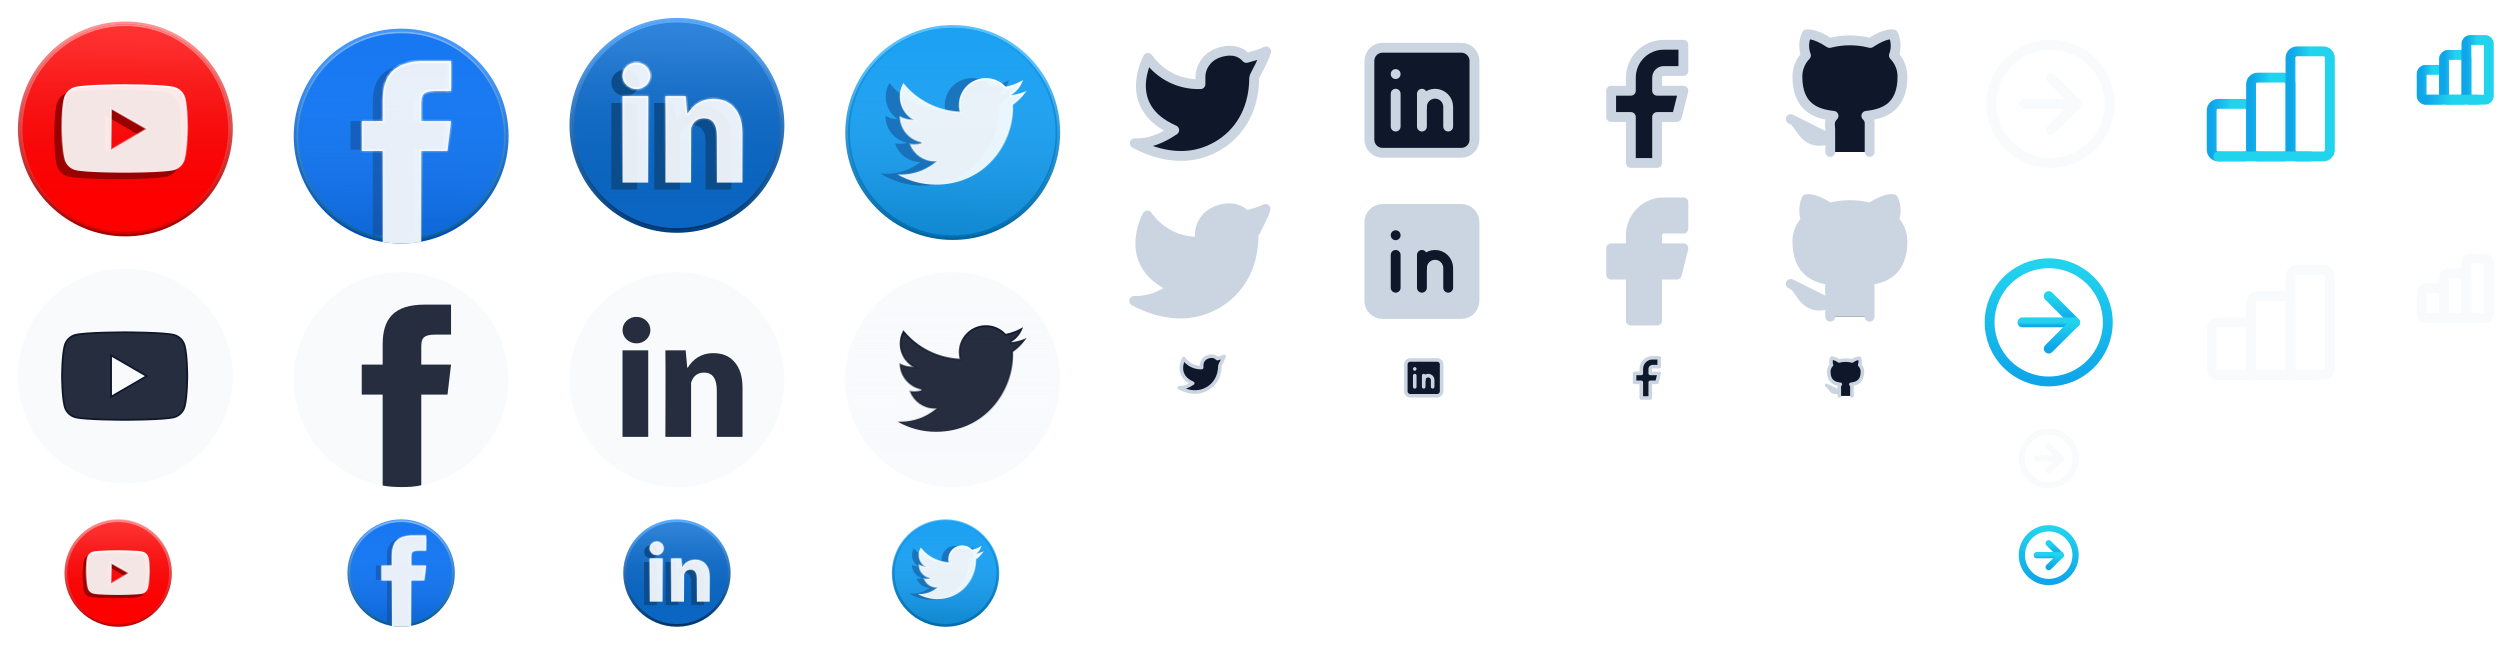 <svg width="698" height="180" viewBox="0 0 698 180" fill="none" xmlns="http://www.w3.org/2000/svg">
<path d="M65 36C65 19.431 51.569 6 35 6C18.431 6 5 19.431 5 36C5 52.569 18.431 66 35 66C51.569 66 65 52.569 65 36Z" fill="url(#paint0_linear_17_330)"/>
<g filter="url(#filter0_f_17_330)">
<path d="M64.221 36C64.221 19.862 51.138 6.779 35 6.779C18.862 6.779 5.779 19.862 5.779 36C5.779 52.138 18.862 65.221 35 65.221C51.138 65.221 64.221 52.138 64.221 36Z" fill="url(#paint1_linear_17_330)"/>
<path d="M63.971 36C63.971 20 51 7.029 35 7.029C19 7.029 6.029 20 6.029 36C6.029 52 19 64.971 35 64.971C51 64.971 63.971 52 63.971 36Z" stroke="url(#paint2_linear_17_330)" stroke-width="0.5"/>
</g>
<g filter="url(#filter1_f_17_330)">
<path d="M49.844 28.985C49.436 27.452 48.235 26.245 46.709 25.835C43.944 25.091 32.857 25.091 32.857 25.091C32.857 25.091 21.77 25.091 19.005 25.835C17.48 26.245 16.278 27.452 15.871 28.985C15.13 31.762 15.13 37.559 15.13 37.559C15.13 37.559 15.13 43.355 15.871 46.132C16.278 47.665 17.48 48.872 19.005 49.282C21.77 50.026 32.857 50.026 32.857 50.026C32.857 50.026 43.944 50.026 46.709 49.282C48.235 48.872 49.436 47.665 49.844 46.132C50.584 43.355 50.584 37.559 50.584 37.559C50.584 37.559 50.584 31.762 49.844 28.985ZM29.312 42.902V32.215L38.523 37.559L29.312 42.902Z" fill="#9B0000"/>
</g>
<path d="M51.55 27.49C51.913 28.851 52.098 30.971 52.19 32.768C52.236 33.663 52.259 34.471 52.271 35.056C52.277 35.349 52.28 35.585 52.281 35.748C52.282 35.83 52.282 35.893 52.282 35.935V35.984V35.996V35.999V36.001V36.004V36.016V36.065C52.282 36.108 52.282 36.171 52.281 36.252C52.28 36.416 52.277 36.652 52.271 36.944C52.259 37.529 52.236 38.338 52.19 39.233C52.098 41.03 51.913 43.149 51.55 44.509C51.165 45.955 50.031 47.096 48.592 47.482C47.927 47.661 46.738 47.799 45.308 47.904C43.885 48.009 42.244 48.078 40.687 48.125C39.13 48.171 37.66 48.194 36.578 48.206C36.037 48.212 35.594 48.215 35.286 48.216C35.132 48.217 35.012 48.217 34.93 48.217L34.837 48.218H34.813H34.807H34.806H34.805H34.803H34.797H34.774L34.681 48.217C34.599 48.217 34.479 48.217 34.325 48.216C34.016 48.215 33.573 48.212 33.032 48.206C31.951 48.194 30.48 48.171 28.924 48.125C27.366 48.078 25.725 48.009 24.302 47.904C22.872 47.799 21.683 47.661 21.018 47.482C19.579 47.096 18.445 45.956 18.06 44.51C17.697 43.15 17.513 41.03 17.42 39.233C17.374 38.338 17.351 37.529 17.339 36.944C17.334 36.652 17.331 36.416 17.329 36.252C17.329 36.171 17.328 36.108 17.328 36.065V36.016V36.004V36.001V35.999V35.996V35.984V35.935C17.328 35.893 17.329 35.83 17.329 35.748C17.331 35.585 17.334 35.349 17.339 35.056C17.351 34.471 17.374 33.663 17.42 32.768C17.513 30.971 17.697 28.851 18.06 27.491C18.445 26.044 19.579 24.905 21.018 24.518C21.683 24.339 22.872 24.201 24.302 24.096C25.725 23.991 27.366 23.922 28.924 23.875C30.48 23.829 31.951 23.806 33.032 23.794C33.573 23.788 34.016 23.785 34.325 23.784C34.479 23.783 34.599 23.783 34.681 23.783L34.774 23.782H34.797H34.803H34.805H34.806H34.807H34.813H34.837L34.93 23.783C35.012 23.783 35.132 23.783 35.286 23.784C35.594 23.785 36.037 23.788 36.578 23.794C37.66 23.806 39.13 23.829 40.687 23.875C42.244 23.922 43.885 23.991 45.308 24.096C46.738 24.201 47.927 24.339 48.592 24.518C50.031 24.905 51.165 26.044 51.55 27.49ZM31.01 41.344V41.778L31.385 41.56L40.596 36.216L40.969 36L40.596 35.784L31.385 30.441L31.01 30.223V30.657V41.344Z" fill="white" fill-opacity="0.9"/>
<path d="M52.282 35.999V35.996V35.984V35.935C52.282 35.893 52.282 35.83 52.281 35.748C52.28 35.585 52.277 35.349 52.271 35.056C52.259 34.471 52.236 33.663 52.19 32.768C52.098 30.971 51.913 28.851 51.55 27.49C51.165 26.044 50.031 24.905 48.592 24.518C47.927 24.339 46.738 24.201 45.308 24.096C43.885 23.991 42.244 23.922 40.687 23.875C39.13 23.829 37.66 23.806 36.578 23.794C36.037 23.788 35.594 23.785 35.286 23.784C35.132 23.783 35.012 23.783 34.93 23.783L34.837 23.782H34.813H34.807H34.806H34.805M52.282 35.999L52.532 36M52.282 35.999V36.001V36.004V36.016V36.065C52.282 36.108 52.282 36.171 52.281 36.252C52.28 36.416 52.277 36.652 52.271 36.944C52.259 37.529 52.236 38.338 52.19 39.233C52.098 41.03 51.913 43.149 51.55 44.509C51.165 45.955 50.031 47.096 48.592 47.482C47.927 47.661 46.738 47.799 45.308 47.904C43.885 48.009 42.244 48.078 40.687 48.125C39.13 48.171 37.66 48.194 36.578 48.206C36.037 48.212 35.594 48.215 35.286 48.216C35.132 48.217 35.012 48.217 34.93 48.217L34.837 48.218H34.813H34.807H34.806H34.805M34.805 48.218C34.805 48.218 34.805 48.218 34.805 48.468M34.805 48.218H34.803H34.797H34.774L34.681 48.217C34.599 48.217 34.479 48.217 34.325 48.216C34.016 48.215 33.573 48.212 33.032 48.206C31.951 48.194 30.48 48.171 28.924 48.125C27.366 48.078 25.725 48.009 24.302 47.904C22.872 47.799 21.683 47.661 21.018 47.482C19.579 47.096 18.445 45.956 18.06 44.51C17.697 43.15 17.513 41.03 17.42 39.233C17.374 38.338 17.351 37.529 17.339 36.944C17.334 36.652 17.331 36.416 17.329 36.252C17.329 36.171 17.328 36.108 17.328 36.065V36.016V36.004V36.001M17.328 36.001L17.078 36M17.328 36.001V35.999V35.996V35.984V35.935C17.328 35.893 17.329 35.83 17.329 35.748C17.331 35.585 17.334 35.349 17.339 35.056C17.351 34.471 17.374 33.663 17.42 32.768C17.513 30.971 17.697 28.851 18.06 27.491C18.445 26.044 19.579 24.905 21.018 24.518C21.683 24.339 22.872 24.201 24.302 24.096C25.725 23.991 27.366 23.922 28.924 23.875C30.48 23.829 31.951 23.806 33.032 23.794C33.573 23.788 34.016 23.785 34.325 23.784C34.479 23.783 34.599 23.783 34.681 23.783L34.774 23.782H34.797H34.803H34.805M34.805 23.782C34.805 23.782 34.805 23.782 34.805 23.532M31.01 41.344V41.778L31.385 41.56L40.596 36.216L40.969 36L40.596 35.784L31.385 30.441L31.01 30.223V30.657V41.344Z" stroke="url(#paint3_linear_17_330)" stroke-width="0.5"/>
<path d="M48 160C48 151.716 41.284 145 33 145C24.716 145 18 151.716 18 160C18 168.284 24.716 175 33 175C41.284 175 48 168.284 48 160Z" fill="url(#paint4_linear_17_330)"/>
<g filter="url(#filter2_f_17_330)">
<path d="M47.61 160C47.61 151.931 41.069 145.39 33 145.39C24.931 145.39 18.39 151.931 18.39 160C18.39 168.069 24.931 174.61 33 174.61C41.069 174.61 47.61 168.069 47.61 160Z" fill="url(#paint5_linear_17_330)"/>
<path d="M47.485 160C47.485 152 41 145.515 33 145.515C25 145.515 18.515 152 18.515 160C18.515 168 25 174.485 33 174.485C41 174.485 47.485 168 47.485 160Z" stroke="url(#paint6_linear_17_330)" stroke-width="0.5"/>
</g>
<g filter="url(#filter3_f_17_330)">
<path d="M40.422 156.492C40.218 155.726 39.617 155.122 38.855 154.918C37.472 154.545 31.928 154.545 31.928 154.545C31.928 154.545 26.385 154.545 25.003 154.918C24.24 155.122 23.639 155.726 23.436 156.492C23.065 157.881 23.065 160.779 23.065 160.779C23.065 160.779 23.065 163.677 23.436 165.066C23.639 165.832 24.24 166.436 25.003 166.641C26.385 167.013 31.928 167.013 31.928 167.013C31.928 167.013 37.472 167.013 38.855 166.641C39.617 166.436 40.218 165.832 40.422 165.066C40.792 163.677 40.792 160.779 40.792 160.779C40.792 160.779 40.792 157.881 40.422 156.492ZM30.156 163.451V158.108L34.761 160.779L30.156 163.451Z" fill="#9B0000"/>
</g>
<path d="M41.275 155.745C41.456 156.426 41.549 157.485 41.595 158.384C41.618 158.831 41.63 159.236 41.636 159.528C41.639 159.674 41.64 159.792 41.641 159.874C41.641 159.915 41.641 159.946 41.641 159.968V159.992V159.998V160V160V160.002V160.008V160.032C41.641 160.054 41.641 160.085 41.641 160.126C41.64 160.208 41.639 160.326 41.636 160.472C41.63 160.764 41.618 161.169 41.595 161.616C41.549 162.515 41.456 163.574 41.275 164.254C41.083 164.977 40.516 165.548 39.796 165.741C39.464 165.83 38.869 165.899 38.154 165.952C37.443 166.004 36.622 166.039 35.843 166.062C35.065 166.085 34.33 166.097 33.789 166.103C33.519 166.106 33.297 166.107 33.143 166.108C33.066 166.108 33.006 166.108 32.965 166.108L32.919 166.109H32.907H32.904H32.903H32.903H32.901H32.898H32.887L32.84 166.108C32.8 166.108 32.739 166.108 32.663 166.108C32.508 166.107 32.286 166.106 32.016 166.103C31.476 166.097 30.74 166.085 29.962 166.062C29.183 166.039 28.363 166.004 27.651 165.952C26.936 165.899 26.341 165.83 26.009 165.741C25.29 165.548 24.723 164.978 24.53 164.255C24.349 163.575 24.256 162.515 24.21 161.616C24.187 161.169 24.175 160.764 24.169 160.472C24.167 160.326 24.166 160.208 24.165 160.126C24.165 160.085 24.164 160.054 24.164 160.032V160.008V160.002V160V160V159.998V159.992V159.968C24.164 159.946 24.165 159.915 24.165 159.874C24.166 159.792 24.167 159.674 24.169 159.528C24.175 159.236 24.187 158.831 24.21 158.384C24.256 157.485 24.349 156.426 24.53 155.745C24.723 155.022 25.29 154.452 26.009 154.259C26.341 154.17 26.936 154.1 27.651 154.048C28.363 153.996 29.183 153.961 29.962 153.938C30.74 153.914 31.476 153.903 32.016 153.897C32.286 153.894 32.508 153.893 32.663 153.892C32.739 153.892 32.8 153.891 32.84 153.891L32.887 153.891H32.898H32.901H32.903H32.903H32.904H32.907H32.919L32.965 153.891C33.006 153.891 33.066 153.892 33.143 153.892C33.297 153.893 33.519 153.894 33.789 153.897C34.33 153.903 35.065 153.914 35.843 153.938C36.622 153.961 37.443 153.996 38.154 154.048C38.869 154.1 39.464 154.17 39.796 154.259C40.516 154.452 41.083 155.022 41.275 155.745ZM31.005 162.672V162.889L31.192 162.78L35.798 160.108L35.984 160L35.798 159.892L31.192 157.22L31.005 157.111V157.328V162.672Z" fill="white" fill-opacity="0.9"/>
<path d="M41.641 160V159.998V159.992V159.968C41.641 159.946 41.641 159.915 41.641 159.874C41.64 159.792 41.639 159.674 41.636 159.528C41.63 159.236 41.618 158.831 41.595 158.384C41.549 157.485 41.456 156.426 41.275 155.745C41.083 155.022 40.516 154.452 39.796 154.259C39.464 154.17 38.869 154.1 38.154 154.048C37.443 153.996 36.622 153.961 35.843 153.938C35.065 153.914 34.33 153.903 33.789 153.897C33.519 153.894 33.297 153.893 33.143 153.892C33.066 153.892 33.006 153.891 32.965 153.891L32.919 153.891H32.907H32.904H32.903H32.903M41.641 160L41.766 160M41.641 160V160V160.002V160.008V160.032C41.641 160.054 41.641 160.085 41.641 160.126C41.64 160.208 41.639 160.326 41.636 160.472C41.63 160.764 41.618 161.169 41.595 161.616C41.549 162.515 41.456 163.574 41.275 164.254C41.083 164.977 40.516 165.548 39.796 165.741C39.464 165.83 38.869 165.899 38.154 165.952C37.443 166.004 36.622 166.039 35.843 166.062C35.065 166.085 34.33 166.097 33.789 166.103C33.519 166.106 33.297 166.107 33.143 166.108C33.066 166.108 33.006 166.108 32.965 166.108L32.919 166.109H32.907H32.904H32.903H32.903M32.903 166.109C32.903 166.109 32.903 166.109 32.903 166.234M32.903 166.109H32.901H32.898H32.887L32.84 166.108C32.8 166.108 32.739 166.108 32.663 166.108C32.508 166.107 32.286 166.106 32.016 166.103C31.476 166.097 30.74 166.085 29.962 166.062C29.183 166.039 28.363 166.004 27.651 165.952C26.936 165.899 26.341 165.83 26.009 165.741C25.29 165.548 24.723 164.978 24.53 164.255C24.349 163.575 24.256 162.515 24.21 161.616C24.187 161.169 24.175 160.764 24.169 160.472C24.167 160.326 24.166 160.208 24.165 160.126C24.165 160.085 24.164 160.054 24.164 160.032V160.008V160.002V160M24.164 160L24.039 160M24.164 160V160V159.998V159.992V159.968C24.164 159.946 24.165 159.915 24.165 159.874C24.166 159.792 24.167 159.674 24.169 159.528C24.175 159.236 24.187 158.831 24.21 158.384C24.256 157.485 24.349 156.426 24.53 155.745C24.723 155.022 25.29 154.452 26.009 154.259C26.341 154.17 26.936 154.1 27.651 154.048C28.363 153.996 29.183 153.961 29.962 153.938C30.74 153.914 31.476 153.903 32.016 153.897C32.286 153.894 32.508 153.893 32.663 153.892C32.739 153.892 32.8 153.891 32.84 153.891L32.887 153.891H32.898H32.901H32.903M32.903 153.891C32.903 153.891 32.903 153.891 32.903 153.766M31.005 162.672V162.889L31.192 162.78L35.798 160.108L35.984 160L35.798 159.892L31.192 157.22L31.005 157.111V157.328V162.672Z" stroke="url(#paint7_linear_17_330)" stroke-width="0.5"/>
<path d="M65 105C65 88.431 51.569 75 35 75C18.431 75 5 88.431 5 105C5 121.569 18.431 135 35 135C51.569 135 65 121.569 65 105Z" fill="#F8FAFC"/>
<g filter="url(#filter4_f_17_330)">
<path d="M64.221 105C64.221 88.862 51.138 75.779 35 75.779C18.862 75.779 5.779 88.862 5.779 105C5.779 121.138 18.862 134.221 35 134.221C51.138 134.221 64.221 121.138 64.221 105Z" fill="#F8FAFC"/>
<path d="M63.971 105C63.971 89 51 76.029 35 76.029C19 76.029 6.029 89 6.029 105C6.029 121 19 133.971 35 133.971C51 133.971 63.971 121 63.971 105Z" fill="#F8FAFC" stroke="#F8FAFC" stroke-width="0.5"/>
</g>
<g filter="url(#filter5_f_17_330)">
<path d="M49.844 97.985C49.436 96.452 48.235 95.245 46.709 94.835C43.944 94.091 32.857 94.091 32.857 94.091C32.857 94.091 21.77 94.091 19.005 94.835C17.48 95.245 16.278 96.452 15.871 97.985C15.13 100.762 15.13 106.559 15.13 106.559C15.13 106.559 15.13 112.355 15.871 115.132C16.278 116.665 17.48 117.872 19.005 118.282C21.77 119.026 32.857 119.026 32.857 119.026C32.857 119.026 43.944 119.026 46.709 118.282C48.235 117.872 49.436 116.665 49.844 115.132C50.584 112.355 50.584 106.559 50.584 106.559C50.584 106.559 50.584 100.762 49.844 97.985ZM29.312 111.902V101.215L38.523 106.559L29.312 111.902Z" fill="#F8FAFC"/>
</g>
<path d="M51.55 96.49C51.913 97.851 52.098 99.971 52.19 101.768C52.236 102.663 52.259 103.471 52.271 104.056C52.277 104.348 52.28 104.585 52.281 104.748C52.282 104.829 52.282 104.893 52.282 104.935V104.984V104.996V104.999V105.001V105.004V105.016V105.065C52.282 105.108 52.282 105.171 52.281 105.252C52.28 105.416 52.277 105.652 52.271 105.944C52.259 106.529 52.236 107.338 52.19 108.233C52.098 110.03 51.913 112.149 51.55 113.509C51.165 114.955 50.031 116.096 48.592 116.482C47.927 116.661 46.738 116.799 45.308 116.904C43.885 117.009 42.244 117.078 40.687 117.125C39.13 117.171 37.66 117.194 36.578 117.206C36.037 117.212 35.594 117.215 35.286 117.216C35.132 117.217 35.012 117.217 34.93 117.217L34.837 117.218H34.813H34.807H34.806H34.805H34.803H34.797H34.774L34.681 117.217C34.599 117.217 34.479 117.217 34.325 117.216C34.016 117.215 33.573 117.212 33.032 117.206C31.951 117.194 30.48 117.171 28.924 117.125C27.366 117.078 25.725 117.009 24.302 116.904C22.872 116.799 21.683 116.661 21.018 116.482C19.579 116.096 18.445 114.956 18.06 113.51C17.697 112.15 17.513 110.03 17.42 108.233C17.374 107.338 17.351 106.529 17.339 105.944C17.334 105.652 17.331 105.416 17.329 105.252C17.329 105.171 17.328 105.108 17.328 105.065V105.016V105.004V105.001V104.999V104.996V104.984V104.935C17.328 104.893 17.329 104.829 17.329 104.748C17.331 104.585 17.334 104.348 17.339 104.056C17.351 103.471 17.374 102.663 17.42 101.768C17.513 99.971 17.697 97.851 18.06 96.491C18.445 95.044 19.579 93.905 21.018 93.518C21.683 93.339 22.872 93.201 24.302 93.096C25.725 92.992 27.366 92.922 28.924 92.875C30.48 92.829 31.951 92.806 33.032 92.794C33.573 92.788 34.016 92.785 34.325 92.784C34.479 92.783 34.599 92.783 34.681 92.783L34.774 92.782H34.797H34.803H34.805H34.806H34.807H34.813H34.837L34.93 92.783C35.012 92.783 35.132 92.783 35.286 92.784C35.594 92.785 36.037 92.788 36.578 92.794C37.66 92.806 39.13 92.829 40.687 92.875C42.244 92.922 43.885 92.992 45.308 93.096C46.738 93.201 47.927 93.339 48.592 93.518C50.031 93.905 51.165 95.044 51.55 96.49ZM31.01 110.344V110.778L31.385 110.56L40.596 105.216L40.969 105L40.596 104.784L31.385 99.441L31.01 99.223V99.657V110.344Z" fill="#0F172A" fill-opacity="0.9"/>
<path d="M52.282 104.999V104.996V104.984V104.935C52.282 104.893 52.282 104.829 52.281 104.748C52.28 104.585 52.277 104.348 52.271 104.056C52.259 103.471 52.236 102.663 52.19 101.768C52.098 99.971 51.913 97.851 51.55 96.49C51.165 95.044 50.031 93.905 48.592 93.518C47.927 93.339 46.738 93.201 45.308 93.096C43.885 92.992 42.244 92.922 40.687 92.875C39.13 92.829 37.66 92.806 36.578 92.794C36.037 92.788 35.594 92.785 35.286 92.784C35.132 92.783 35.012 92.783 34.93 92.783L34.837 92.782H34.813H34.807H34.806H34.805M52.282 104.999L52.532 105M52.282 104.999V105.001V105.004V105.016V105.065C52.282 105.108 52.282 105.171 52.281 105.252C52.28 105.416 52.277 105.652 52.271 105.944C52.259 106.529 52.236 107.338 52.19 108.233C52.098 110.03 51.913 112.149 51.55 113.509C51.165 114.955 50.031 116.096 48.592 116.482C47.927 116.661 46.738 116.799 45.308 116.904C43.885 117.009 42.244 117.078 40.687 117.125C39.13 117.171 37.66 117.194 36.578 117.206C36.037 117.212 35.594 117.215 35.286 117.216C35.132 117.217 35.012 117.217 34.93 117.217L34.837 117.218H34.813H34.807H34.806H34.805M34.805 117.218C34.805 117.218 34.805 117.218 34.805 117.468M34.805 117.218H34.803H34.797H34.774L34.681 117.217C34.599 117.217 34.479 117.217 34.325 117.216C34.016 117.215 33.573 117.212 33.032 117.206C31.951 117.194 30.48 117.171 28.924 117.125C27.366 117.078 25.725 117.009 24.302 116.904C22.872 116.799 21.683 116.661 21.018 116.482C19.579 116.096 18.445 114.956 18.06 113.51C17.697 112.15 17.513 110.03 17.42 108.233C17.374 107.338 17.351 106.529 17.339 105.944C17.334 105.652 17.331 105.416 17.329 105.252C17.329 105.171 17.328 105.108 17.328 105.065V105.016V105.004V105.001M17.328 105.001L17.078 105M17.328 105.001V104.999V104.996V104.984V104.935C17.328 104.893 17.329 104.829 17.329 104.748C17.331 104.585 17.334 104.348 17.339 104.056C17.351 103.471 17.374 102.663 17.42 101.768C17.513 99.971 17.697 97.851 18.06 96.491C18.445 95.044 19.579 93.905 21.018 93.518C21.683 93.339 22.872 93.201 24.302 93.096C25.725 92.992 27.366 92.922 28.924 92.875C30.48 92.829 31.951 92.806 33.032 92.794C33.573 92.788 34.016 92.785 34.325 92.784C34.479 92.783 34.599 92.783 34.681 92.783L34.774 92.782H34.797H34.803H34.805M34.805 92.782C34.805 92.782 34.805 92.782 34.805 92.532M31.01 110.344V110.778L31.385 110.56L40.596 105.216L40.969 105L40.596 104.784L31.385 99.441L31.01 99.223V99.657V110.344Z" stroke="#0F172A" stroke-width="0.5"/>
<path d="M142 38C142 21.431 128.569 8 112 8C95.431 8 82 21.431 82 38C82 54.569 95.431 68 112 68C128.569 68 142 54.569 142 38Z" fill="url(#paint8_linear_17_330)"/>
<g filter="url(#filter6_f_17_330)">
<path d="M141.221 38C141.221 21.862 128.138 8.779 112 8.779C95.862 8.779 82.779 21.862 82.779 38C82.779 54.138 95.862 67.221 112 67.221C128.138 67.221 141.221 54.138 141.221 38Z" fill="url(#paint9_linear_17_330)"/>
<path d="M140.971 38C140.971 22 128 9.029 112 9.029C96 9.029 83.029 22 83.029 38C83.029 54 96 66.971 112 66.971C128 66.971 140.971 54 140.971 38Z" stroke="url(#paint10_linear_17_330)" stroke-width="0.5"/>
</g>
<g filter="url(#filter7_f_17_330)">
<path d="M115.543 33.795V29.041C115.543 26.894 116.067 25.808 119.751 25.808H124.374V17.821H116.66C107.208 17.821 104.09 21.74 104.09 28.467V33.795H97.88V41.782H104.09V65.743H115.543V41.782H123.325L124.374 33.795H115.543Z" fill="#13488C" fill-opacity="0.5"/>
</g>
<path fill-rule="evenodd" clip-rule="evenodd" d="M117.621 28.809V33.795H125.932L124.945 42.172H117.621V67.302H117.615V67.475C114.773 68.234 109.127 68.067 106.84 67.558V66.452H106.841V42.172H100.997V33.795H106.841V28.207C106.841 21.152 109.777 17.042 118.673 17.042H125.932V25.419H121.582C118.114 25.419 117.621 26.558 117.621 28.809Z" fill="white" fill-opacity="0.9"/>
<mask id="mask0_17_330" style="mask-type:luminance" maskUnits="userSpaceOnUse" x="100" y="17" width="26" height="51">
<path fill-rule="evenodd" clip-rule="evenodd" d="M117.621 28.809V33.795H125.932L124.945 42.172H117.621V67.302H117.615V67.475C114.773 68.234 109.127 68.067 106.84 67.558V66.452H106.841V42.172H100.997V33.795H106.841V28.207C106.841 21.152 109.777 17.042 118.673 17.042H125.932V25.419H121.582C118.114 25.419 117.621 26.558 117.621 28.809Z" fill="white"/>
</mask>
<g mask="url(#mask0_17_330)">
<path d="M117.621 33.795H117.121V34.295H117.621V33.795ZM125.932 33.795L126.429 33.854L126.495 33.295H125.932V33.795ZM124.945 42.172V42.672H125.39L125.442 42.231L124.945 42.172ZM117.621 42.172V41.672H117.121V42.172H117.621ZM117.621 67.302V67.802H118.121V67.302H117.621ZM117.615 67.302V66.802H117.115V67.302H117.615ZM117.615 67.475L117.744 67.958L118.115 67.859V67.475H117.615ZM106.84 67.558H106.34V67.959L106.731 68.046L106.84 67.558ZM106.84 66.452V65.952H106.34V66.452H106.84ZM106.841 66.452V66.952H107.341V66.452H106.841ZM106.841 42.172H107.341V41.672H106.841V42.172ZM100.997 42.172H100.497V42.672H100.997V42.172ZM100.997 33.795V33.295H100.497V33.795H100.997ZM106.841 33.795V34.295H107.341V33.795H106.841ZM125.932 17.042H126.432V16.542H125.932V17.042ZM125.932 25.419V25.919H126.432V25.419H125.932ZM118.121 33.795V28.809H117.121V33.795H118.121ZM125.932 33.295H117.621V34.295H125.932V33.295ZM125.442 42.231L126.429 33.854L125.436 33.737L124.449 42.114L125.442 42.231ZM117.621 42.672H124.945V41.672H117.621V42.672ZM118.121 67.302V42.172H117.121V67.302H118.121ZM117.615 67.802H117.621V66.802H117.615V67.802ZM117.115 67.302V67.475H118.115V67.302H117.115ZM117.486 66.992C116.131 67.354 114.063 67.502 112.022 67.492C109.984 67.481 108.041 67.313 106.948 67.07L106.731 68.046C107.926 68.312 109.95 68.481 112.017 68.492C114.081 68.503 116.257 68.355 117.744 67.958L117.486 66.992ZM107.34 67.558V66.452H106.34V67.558H107.34ZM106.84 66.952H106.841V65.952H106.84V66.952ZM106.341 42.172V66.452H107.341V42.172H106.341ZM100.997 42.672H106.841V41.672H100.997V42.672ZM100.497 33.795V42.172H101.497V33.795H100.497ZM106.841 33.295H100.997V34.295H106.841V33.295ZM106.341 28.207V33.795H107.341V28.207H106.341ZM118.673 16.542C114.159 16.542 111.041 17.584 109.062 19.631C107.085 21.676 106.341 24.623 106.341 28.207H107.341C107.341 24.735 108.066 22.1 109.78 20.326C111.493 18.555 114.291 17.542 118.673 17.542V16.542ZM125.932 16.542H118.673V17.542H125.932V16.542ZM126.432 25.419V17.042H125.432V25.419H126.432ZM121.582 25.919H125.932V24.919H121.582V25.919ZM118.121 28.809C118.121 27.681 118.256 27.028 118.657 26.62C119.062 26.209 119.867 25.919 121.582 25.919V24.919C119.829 24.919 118.653 25.198 117.944 25.919C117.232 26.643 117.121 27.685 117.121 28.809H118.121Z" fill="url(#paint11_linear_17_330)"/>
</g>
<path d="M127 160C127 151.716 120.284 145 112 145C103.716 145 97 151.716 97 160C97 168.284 103.716 175 112 175C120.284 175 127 168.284 127 160Z" fill="url(#paint12_linear_17_330)"/>
<g filter="url(#filter8_f_17_330)">
<path d="M126.61 160C126.61 151.931 120.069 145.39 112 145.39C103.931 145.39 97.389 151.931 97.389 160C97.389 168.069 103.931 174.61 112 174.61C120.069 174.61 126.61 168.069 126.61 160Z" fill="url(#paint13_linear_17_330)"/>
<path d="M126.485 160C126.485 152 120 145.515 112 145.515C104 145.515 97.514 152 97.514 160C97.514 168 104 174.485 112 174.485C120 174.485 126.485 168 126.485 160Z" stroke="url(#paint14_linear_17_330)" stroke-width="0.5"/>
</g>
<g filter="url(#filter9_f_17_330)">
<path d="M113.772 157.898V155.52C113.772 154.447 114.034 153.904 115.876 153.904H118.187V149.911H114.33C109.604 149.911 108.045 151.87 108.045 155.233V157.898H104.94V161.891H108.045V173.872H113.772V161.891H117.663L118.187 157.898H113.772Z" fill="#13488C" fill-opacity="0.5"/>
</g>
<path fill-rule="evenodd" clip-rule="evenodd" d="M114.811 155.404V157.898H118.966L118.473 162.086H114.811V174.651H114.808V174.738C113.387 175.117 110.564 175.034 109.42 174.779V174.226H109.421V162.086H106.499V157.898H109.421V155.103C109.421 151.576 110.889 149.521 115.337 149.521H118.966V153.709H116.791C115.057 153.709 114.811 154.279 114.811 155.404Z" fill="white" fill-opacity="0.9"/>
<mask id="mask1_17_330" style="mask-type:luminance" maskUnits="userSpaceOnUse" x="106" y="149" width="13" height="26">
<path fill-rule="evenodd" clip-rule="evenodd" d="M114.811 155.404V157.898H118.966L118.473 162.086H114.811V174.651H114.808V174.738C113.387 175.117 110.564 175.034 109.42 174.779V174.226H109.421V162.086H106.499V157.898H109.421V155.103C109.421 151.576 110.889 149.521 115.337 149.521H118.966V153.709H116.791C115.057 153.709 114.811 154.279 114.811 155.404Z" fill="white"/>
</mask>
<g mask="url(#mask1_17_330)">
<path d="M114.811 157.898H114.561V158.148H114.811V157.898ZM118.966 157.898L119.215 157.927L119.248 157.648H118.966V157.898ZM118.473 162.086V162.336H118.695L118.721 162.116L118.473 162.086ZM114.811 162.086V161.836H114.561V162.086H114.811ZM114.811 174.651V174.901H115.061V174.651H114.811ZM114.808 174.651V174.401H114.558V174.651H114.808ZM114.808 174.738L114.872 174.979L115.058 174.93V174.738H114.808ZM109.42 174.779H109.17V174.98L109.366 175.023L109.42 174.779ZM109.42 174.226V173.976H109.17V174.226H109.42ZM109.421 174.226V174.476H109.671V174.226H109.421ZM109.421 162.086H109.671V161.836H109.421V162.086ZM106.499 162.086H106.249V162.336H106.499V162.086ZM106.499 157.898V157.648H106.249V157.898H106.499ZM109.421 157.898V158.148H109.671V157.898H109.421ZM118.966 149.521H119.216V149.271H118.966V149.521ZM118.966 153.709V153.959H119.216V153.709H118.966ZM115.061 157.898V155.404H114.561V157.898H115.061ZM118.966 157.648H114.811V158.148H118.966V157.648ZM118.721 162.116L119.215 157.927L118.718 157.869L118.225 162.057L118.721 162.116ZM114.811 162.336H118.473V161.836H114.811V162.336ZM115.061 174.651V162.086H114.561V174.651H115.061ZM114.808 174.901H114.811V174.401H114.808V174.901ZM114.558 174.651V174.738H115.058V174.651H114.558ZM114.743 174.496C114.066 174.677 113.032 174.751 112.011 174.746C110.992 174.741 110.021 174.657 109.474 174.535L109.366 175.023C109.963 175.156 110.975 175.241 112.009 175.246C113.041 175.252 114.129 175.178 114.872 174.979L114.743 174.496ZM109.67 174.779V174.226H109.17V174.779H109.67ZM109.42 174.476H109.421V173.976H109.42V174.476ZM109.171 162.086V174.226H109.671V162.086H109.171ZM106.499 162.336H109.421V161.836H106.499V162.336ZM106.249 157.898V162.086H106.749V157.898H106.249ZM109.421 157.648H106.499V158.148H109.421V157.648ZM109.171 155.103V157.898H109.671V155.103H109.171ZM115.337 149.271C113.08 149.271 111.521 149.792 110.531 150.816C109.543 151.838 109.171 153.312 109.171 155.103H109.671C109.671 153.368 110.033 152.05 110.89 151.163C111.747 150.278 113.146 149.771 115.337 149.771V149.271ZM118.966 149.271H115.337V149.771H118.966V149.271ZM119.216 153.709V149.521H118.716V153.709H119.216ZM116.791 153.959H118.966V153.459H116.791V153.959ZM115.061 155.404C115.061 154.841 115.128 154.514 115.329 154.31C115.531 154.104 115.934 153.959 116.791 153.959V153.459C115.915 153.459 115.327 153.599 114.972 153.96C114.616 154.322 114.561 154.842 114.561 155.404H115.061Z" fill="url(#paint15_linear_17_330)"/>
</g>
<path d="M142 106C142 89.431 128.569 76 112 76C95.431 76 82 89.431 82 106C82 122.569 95.431 136 112 136C128.569 136 142 122.569 142 106Z" fill="#F8FAFC"/>
<g filter="url(#filter10_f_17_330)">
<path d="M141.221 106C141.221 89.862 128.138 76.779 112 76.779C95.862 76.779 82.779 89.862 82.779 106C82.779 122.138 95.862 135.221 112 135.221C128.138 135.221 141.221 122.138 141.221 106Z" fill="#F8FAFC"/>
<path d="M140.971 106C140.971 90 128 77.029 112 77.029C96 77.029 83.029 90 83.029 106C83.029 122 96 134.971 112 134.971C128 134.971 140.971 122 140.971 106Z" fill="#F8FAFC" stroke="#F8FAFC" stroke-width="0.5"/>
</g>
<path fill-rule="evenodd" clip-rule="evenodd" d="M117.621 96.809V101.795H125.932L124.945 110.172H117.621V135.302H117.615V135.475C114.773 136.234 109.127 136.067 106.84 135.558V134.452H106.841V110.172H100.997V101.795H106.841V96.207C106.841 89.152 109.777 85.042 118.673 85.042H125.932V93.419H121.582C118.114 93.419 117.621 94.558 117.621 96.809Z" fill="#0F172A" fill-opacity="0.9"/>
<path d="M219 35C219 18.431 205.569 5 189 5C172.431 5 159 18.431 159 35C159 51.569 172.431 65 189 65C205.569 65 219 51.569 219 35Z" fill="url(#paint16_linear_17_330)"/>
<g filter="url(#filter11_f_17_330)">
<path d="M218.221 35C218.221 18.862 205.138 5.779 189 5.779C172.862 5.779 159.779 18.862 159.779 35C159.779 51.138 172.862 64.221 189 64.221C205.138 64.221 218.221 51.138 218.221 35Z" fill="url(#paint17_linear_17_330)"/>
<path d="M217.971 35C217.971 19 205 6.029 189 6.029C173 6.029 160.029 19 160.029 35C160.029 51 173 63.971 189 63.971C205 63.971 217.971 51 217.971 35Z" stroke="url(#paint18_linear_17_330)" stroke-width="0.5"/>
</g>
<g filter="url(#filter12_f_17_330)">
<path fill-rule="evenodd" clip-rule="evenodd" d="M178.48 23.117C178.48 25.161 176.736 26.818 174.584 26.818C172.433 26.818 170.688 25.161 170.688 23.117C170.688 21.073 172.433 19.416 174.584 19.416C176.736 19.416 178.48 21.073 178.48 23.117ZM170.688 52.922H177.868V28.766H170.688V52.922ZM197.015 52.922H204.195V39.281C204.195 36.018 203.436 33.694 201.911 31.962C200.397 30.232 198.412 29.544 195.959 29.544C192.733 29.544 190.38 31.182 188.909 33.597H188.76L188.322 28.766H182.655C182.751 31.182 182.655 52.922 182.655 52.922H189.835V37.796C190.428 35.919 191.611 34.981 193.475 34.981C195.828 34.981 197.015 36.655 197.015 40.018V52.922Z" fill="#0B4C8C"/>
</g>
<path fill-rule="evenodd" clip-rule="evenodd" d="M181.597 21.169C181.597 23.213 179.853 24.87 177.701 24.87C175.55 24.87 173.805 23.213 173.805 21.169C173.805 19.125 175.55 17.468 177.701 17.468C179.853 17.468 181.597 19.125 181.597 21.169ZM173.805 50.974H180.985V26.818H173.805V50.974ZM200.132 50.974H207.312V37.333C207.312 34.07 206.553 31.746 205.028 30.014C203.513 28.284 201.529 27.596 199.076 27.596C195.85 27.596 193.497 29.234 192.026 31.649H191.877L191.439 26.818H185.772C185.868 29.234 185.772 50.974 185.772 50.974H192.952V35.848C193.545 33.971 194.728 33.033 196.592 33.033C198.945 33.033 200.132 34.708 200.132 38.07V50.974Z" fill="white" fill-opacity="0.9"/>
<mask id="mask2_17_330" style="mask-type:luminance" maskUnits="userSpaceOnUse" x="173" y="17" width="35" height="34">
<path fill-rule="evenodd" clip-rule="evenodd" d="M181.597 21.169C181.597 23.213 179.853 24.87 177.701 24.87C175.55 24.87 173.805 23.213 173.805 21.169C173.805 19.125 175.55 17.468 177.701 17.468C179.853 17.468 181.597 19.125 181.597 21.169ZM173.805 50.974H180.985V26.818H173.805V50.974ZM200.132 50.974H207.312V37.333C207.312 34.07 206.553 31.746 205.028 30.014C203.513 28.284 201.529 27.596 199.076 27.596C195.85 27.596 193.497 29.234 192.026 31.649H191.877L191.439 26.818H185.772C185.868 29.234 185.772 50.974 185.772 50.974H192.952V35.848C193.545 33.971 194.728 33.033 196.592 33.033C198.945 33.033 200.132 34.708 200.132 38.07V50.974Z" fill="white"/>
</mask>
<g mask="url(#mask2_17_330)">
<path d="M180.985 50.974V51.474H181.485V50.974H180.985ZM173.805 50.974H173.305V51.474H173.805V50.974ZM180.985 26.818H181.485V26.318H180.985V26.818ZM173.805 26.818V26.318H173.305V26.818H173.805ZM207.312 50.974V51.474H207.812V50.974H207.312ZM200.132 50.974H199.632V51.474H200.132V50.974ZM205.028 30.014L204.652 30.343L204.653 30.344L205.028 30.014ZM192.026 31.649V32.149H192.306L192.453 31.91L192.026 31.649ZM191.877 31.649L191.379 31.695L191.42 32.149H191.877V31.649ZM191.439 26.818L191.937 26.773L191.896 26.318H191.439V26.818ZM185.772 26.818V26.318H185.252L185.272 26.838L185.772 26.818ZM185.772 50.974L185.272 50.972L185.27 51.474H185.772V50.974ZM192.952 50.974V51.474H193.452V50.974H192.952ZM192.952 35.848L192.475 35.697L192.452 35.77V35.848H192.952ZM177.701 25.37C180.105 25.37 182.097 23.513 182.097 21.169H181.097C181.097 22.913 179.601 24.37 177.701 24.37V25.37ZM173.305 21.169C173.305 23.513 175.298 25.37 177.701 25.37V24.37C175.801 24.37 174.305 22.913 174.305 21.169H173.305ZM177.701 16.968C175.298 16.968 173.305 18.825 173.305 21.169H174.305C174.305 19.425 175.801 17.968 177.701 17.968V16.968ZM182.097 21.169C182.097 18.825 180.105 16.968 177.701 16.968V17.968C179.601 17.968 181.097 19.425 181.097 21.169H182.097ZM180.985 50.474H173.805V51.474H180.985V50.474ZM180.485 26.818V50.974H181.485V26.818H180.485ZM173.805 27.318H180.985V26.318H173.805V27.318ZM174.305 50.974V26.818H173.305V50.974H174.305ZM207.312 50.474H200.132V51.474H207.312V50.474ZM206.812 37.333V50.974H207.812V37.333H206.812ZM204.653 30.344C206.073 31.958 206.812 34.149 206.812 37.333H207.812C207.812 33.99 207.033 31.534 205.404 29.684L204.653 30.344ZM199.076 28.096C201.426 28.096 203.256 28.75 204.652 30.343L205.405 29.684C203.771 27.819 201.633 27.096 199.076 27.096V28.096ZM192.453 31.91C193.847 29.621 196.049 28.096 199.076 28.096V27.096C195.652 27.096 193.148 28.846 191.599 31.389L192.453 31.91ZM191.877 32.149H192.026V31.149H191.877V32.149ZM190.941 26.863L191.379 31.695L192.375 31.604L191.937 26.773L190.941 26.863ZM185.772 27.318H191.439V26.318H185.772V27.318ZM185.772 50.974C186.272 50.976 186.272 50.976 186.272 50.976C186.272 50.976 186.272 50.974 186.272 50.972C186.272 50.97 186.272 50.966 186.272 50.96C186.272 50.95 186.272 50.934 186.272 50.914C186.272 50.873 186.272 50.811 186.273 50.731C186.274 50.572 186.274 50.337 186.276 50.037C186.278 49.438 186.281 48.579 186.285 47.541C186.293 45.465 186.302 42.672 186.308 39.803C186.32 34.075 186.32 28.02 186.271 26.798L185.272 26.838C185.319 28.032 185.32 34.055 185.308 39.801C185.302 42.669 185.293 45.462 185.285 47.538C185.282 48.575 185.278 49.434 185.276 50.033C185.274 50.333 185.274 50.567 185.273 50.727C185.272 50.807 185.272 50.868 185.272 50.909C185.272 50.93 185.272 50.946 185.272 50.956C185.272 50.961 185.272 50.965 185.272 50.968C185.272 50.969 185.272 50.971 185.272 50.972C185.272 50.972 185.272 50.972 185.772 50.974ZM192.952 50.474H185.772V51.474H192.952V50.474ZM192.452 35.848V50.974H193.452V35.848H192.452ZM196.592 32.533C195.573 32.533 194.696 32.791 193.988 33.342C193.284 33.89 192.793 34.692 192.475 35.697L193.428 35.998C193.704 35.127 194.101 34.521 194.602 34.131C195.1 33.744 195.747 33.533 196.592 33.533V32.533ZM200.632 38.07C200.632 36.345 200.33 34.964 199.653 34.003C198.953 33.01 197.903 32.533 196.592 32.533V33.533C197.634 33.533 198.353 33.894 198.835 34.579C199.34 35.295 199.632 36.432 199.632 38.07H200.632ZM200.632 50.974V38.07H199.632V50.974H200.632Z" fill="url(#paint19_linear_17_330)"/>
</g>
<path d="M204 160C204 151.716 197.284 145 189 145C180.716 145 174 151.716 174 160C174 168.284 180.716 175 189 175C197.284 175 204 168.284 204 160Z" fill="url(#paint20_linear_17_330)"/>
<g filter="url(#filter13_f_17_330)">
<path d="M203.61 160C203.61 151.931 197.069 145.39 189 145.39C180.931 145.39 174.39 151.931 174.39 160C174.39 168.069 180.931 174.61 189 174.61C197.069 174.61 203.61 168.069 203.61 160Z" fill="url(#paint21_linear_17_330)"/>
<path d="M203.485 160C203.485 152 197 145.515 189 145.515C181 145.515 174.515 152 174.515 160C174.515 168 181 174.485 189 174.485C197 174.485 203.485 168 203.485 160Z" stroke="url(#paint22_linear_17_330)" stroke-width="0.5"/>
</g>
<g filter="url(#filter14_f_17_330)">
<path fill-rule="evenodd" clip-rule="evenodd" d="M183.74 154.058C183.74 155.081 182.868 155.909 181.792 155.909C180.716 155.909 179.844 155.081 179.844 154.058C179.844 153.036 180.716 152.208 181.792 152.208C182.868 152.208 183.74 153.036 183.74 154.058ZM179.844 168.961H183.434V156.883H179.844V168.961ZM193.007 168.961H196.597V162.141C196.597 160.509 196.218 159.347 195.455 158.481C194.698 157.616 193.706 157.272 192.479 157.272C190.866 157.272 189.69 158.091 188.954 159.299H188.88L188.661 156.883H185.827C185.875 158.091 185.827 168.961 185.827 168.961H189.417V161.398C189.714 160.46 190.305 159.991 191.237 159.991C192.414 159.991 193.007 160.828 193.007 162.509V168.961Z" fill="#0B4C8C"/>
</g>
<path fill-rule="evenodd" clip-rule="evenodd" d="M185.298 153.084C185.298 154.107 184.426 154.935 183.35 154.935C182.275 154.935 181.402 154.107 181.402 153.084C181.402 152.062 182.275 151.234 183.35 151.234C184.426 151.234 185.298 152.062 185.298 153.084ZM181.402 167.987H184.992V155.909H181.402V167.987ZM194.566 167.987H198.156V161.167C198.156 159.535 197.776 158.373 197.014 157.507C196.256 156.642 195.264 156.298 194.038 156.298C192.425 156.298 191.248 157.117 190.513 158.325H190.438L190.219 155.909H187.386C187.434 157.117 187.386 167.987 187.386 167.987H190.976V160.424C191.272 159.485 191.864 159.017 192.796 159.017C193.972 159.017 194.566 159.854 194.566 161.535V167.987Z" fill="white" fill-opacity="0.9"/>
<mask id="mask3_17_330" style="mask-type:luminance" maskUnits="userSpaceOnUse" x="181" y="151" width="18" height="17">
<path fill-rule="evenodd" clip-rule="evenodd" d="M185.298 153.084C185.298 154.107 184.426 154.935 183.35 154.935C182.275 154.935 181.402 154.107 181.402 153.084C181.402 152.062 182.275 151.234 183.35 151.234C184.426 151.234 185.298 152.062 185.298 153.084ZM181.402 167.987H184.992V155.909H181.402V167.987ZM194.566 167.987H198.156V161.167C198.156 159.535 197.776 158.373 197.014 157.507C196.256 156.642 195.264 156.298 194.038 156.298C192.425 156.298 191.248 157.117 190.513 158.325H190.438L190.219 155.909H187.386C187.434 157.117 187.386 167.987 187.386 167.987H190.976V160.424C191.272 159.485 191.864 159.017 192.796 159.017C193.972 159.017 194.566 159.854 194.566 161.535V167.987Z" fill="white"/>
</mask>
<g mask="url(#mask3_17_330)">
<path d="M184.992 167.987V168.237H185.242V167.987H184.992ZM181.402 167.987H181.152V168.237H181.402V167.987ZM184.992 155.909H185.242V155.659H184.992V155.909ZM181.402 155.909V155.659H181.152V155.909H181.402ZM198.156 167.987V168.237H198.406V167.987H198.156ZM194.566 167.987H194.316V168.237H194.566V167.987ZM197.014 157.507L196.826 157.672L196.826 157.672L197.014 157.507ZM190.513 158.325V158.575H190.653L190.726 158.455L190.513 158.325ZM190.438 158.325L190.189 158.347L190.21 158.575H190.438V158.325ZM190.219 155.909L190.468 155.887L190.448 155.659H190.219V155.909ZM187.386 155.909V155.659H187.126L187.136 155.919L187.386 155.909ZM187.386 167.987L187.136 167.986L187.135 168.237H187.386V167.987ZM190.976 167.987V168.237H191.226V167.987H190.976ZM190.976 160.424L190.737 160.349L190.726 160.385V160.424H190.976ZM183.35 155.185C184.552 155.185 185.548 154.257 185.548 153.084H185.048C185.048 153.957 184.3 154.685 183.35 154.685V155.185ZM181.152 153.084C181.152 154.257 182.149 155.185 183.35 155.185V154.685C182.4 154.685 181.652 153.957 181.652 153.084H181.152ZM183.35 150.984C182.149 150.984 181.152 151.912 181.152 153.084H181.652C181.652 152.212 182.4 151.484 183.35 151.484V150.984ZM185.548 153.084C185.548 151.912 184.552 150.984 183.35 150.984V151.484C184.3 151.484 185.048 152.212 185.048 153.084H185.548ZM184.992 167.737H181.402V168.237H184.992V167.737ZM184.742 155.909V167.987H185.242V155.909H184.742ZM181.402 156.159H184.992V155.659H181.402V156.159ZM181.652 167.987V155.909H181.152V167.987H181.652ZM198.156 167.737H194.566V168.237H198.156V167.737ZM197.906 161.167V167.987H198.406V161.167H197.906ZM196.826 157.672C197.536 158.479 197.906 159.575 197.906 161.167H198.406C198.406 159.495 198.016 158.267 197.202 157.342L196.826 157.672ZM194.038 156.548C195.213 156.548 196.128 156.875 196.826 157.672L197.202 157.342C196.385 156.41 195.316 156.048 194.038 156.048V156.548ZM190.726 158.455C191.423 157.311 192.524 156.548 194.038 156.548V156.048C192.326 156.048 191.074 156.923 190.299 158.195L190.726 158.455ZM190.438 158.575H190.513V158.075H190.438V158.575ZM189.97 155.932L190.189 158.347L190.687 158.302L190.468 155.887L189.97 155.932ZM187.386 156.159H190.219V155.659H187.386V156.159ZM187.386 167.987C187.636 167.988 187.636 167.988 187.636 167.988C187.636 167.988 187.636 167.987 187.636 167.986C187.636 167.985 187.636 167.983 187.636 167.98C187.636 167.975 187.636 167.967 187.636 167.957C187.636 167.937 187.636 167.906 187.636 167.866C187.637 167.786 187.637 167.669 187.638 167.519C187.639 167.219 187.64 166.79 187.642 166.271C187.646 165.233 187.651 163.836 187.654 162.402C187.66 159.537 187.66 156.51 187.635 155.899L187.136 155.919C187.159 156.516 187.16 159.528 187.154 162.401C187.151 163.835 187.146 165.231 187.142 166.269C187.141 166.788 187.139 167.217 187.138 167.517C187.137 167.667 187.137 167.784 187.136 167.864C187.136 167.904 187.136 167.934 187.136 167.955C187.136 167.965 187.136 167.973 187.136 167.978C187.136 167.981 187.136 167.983 187.136 167.984C187.136 167.985 187.136 167.986 187.136 167.986C187.136 167.986 187.136 167.986 187.386 167.987ZM190.976 167.737H187.386V168.237H190.976V167.737ZM190.726 160.424V167.987H191.226V160.424H190.726ZM192.796 158.767C192.286 158.767 191.848 158.896 191.494 159.171C191.142 159.445 190.896 159.846 190.737 160.349L191.214 160.499C191.352 160.064 191.55 159.761 191.801 159.566C192.05 159.372 192.373 159.267 192.796 159.267V158.767ZM194.816 161.535C194.816 160.673 194.665 159.982 194.326 159.501C193.976 159.005 193.451 158.767 192.796 158.767V159.267C193.317 159.267 193.676 159.447 193.917 159.789C194.17 160.148 194.316 160.716 194.316 161.535H194.816ZM194.816 167.987V161.535H194.316V167.987H194.816Z" fill="url(#paint23_linear_17_330)"/>
</g>
<path d="M219 106C219 89.431 205.569 76 189 76C172.431 76 159 89.431 159 106C159 122.569 172.431 136 189 136C205.569 136 219 122.569 219 106Z" fill="#F8FAFC"/>
<g filter="url(#filter15_f_17_330)">
<path d="M218.221 106C218.221 89.862 205.138 76.779 189 76.779C172.862 76.779 159.779 89.862 159.779 106C159.779 122.138 172.862 135.221 189 135.221C205.138 135.221 218.221 122.138 218.221 106Z" fill="#F8FAFC"/>
<path d="M217.971 106C217.971 90 205 77.029 189 77.029C173 77.029 160.029 90 160.029 106C160.029 122 173 134.971 189 134.971C205 134.971 217.971 122 217.971 106Z" fill="#F8FAFC" stroke="#F8FAFC" stroke-width="0.5"/>
</g>
<path fill-rule="evenodd" clip-rule="evenodd" d="M181.597 92.169C181.597 94.213 179.853 95.87 177.701 95.87C175.55 95.87 173.805 94.213 173.805 92.169C173.805 90.125 175.55 88.468 177.701 88.468C179.853 88.468 181.597 90.125 181.597 92.169ZM173.805 121.974H180.985V97.818H173.805V121.974ZM200.132 121.974H207.312V108.333C207.312 105.07 206.553 102.746 205.028 101.014C203.513 99.284 201.529 98.596 199.076 98.596C195.85 98.596 193.497 100.234 192.026 102.649H191.877L191.439 97.818H185.772C185.868 100.234 185.772 121.974 185.772 121.974H192.952V106.848C193.545 104.971 194.728 104.034 196.592 104.034C198.945 104.034 200.132 105.708 200.132 109.07V121.974Z" fill="#0F172A" fill-opacity="0.9"/>
<path d="M296 37C296 20.431 282.569 7 266 7C249.431 7 236 20.431 236 37C236 53.569 249.431 67 266 67C282.569 67 296 53.569 296 37Z" fill="url(#paint24_linear_17_330)"/>
<g filter="url(#filter16_f_17_330)">
<path d="M295.221 37C295.221 20.862 282.138 7.779 266 7.779C249.862 7.779 236.779 20.862 236.779 37C236.779 53.138 249.862 66.221 266 66.221C282.138 66.221 295.221 53.138 295.221 37Z" fill="url(#paint25_linear_17_330)"/>
<path d="M294.971 37C294.971 21 282 8.029 266 8.029C250 8.029 237.029 21 237.029 37C237.029 53 250 65.971 266 65.971C282 65.971 294.971 53 294.971 37Z" stroke="url(#paint26_linear_17_330)" stroke-width="0.5"/>
</g>
<g filter="url(#filter17_f_17_330)">
<path d="M282.753 25.356C281.393 25.96 279.928 26.366 278.392 26.549C279.961 25.612 281.163 24.128 281.731 22.358C280.263 23.227 278.639 23.857 276.909 24.197C275.524 22.725 273.55 21.805 271.366 21.805C267.173 21.805 263.773 25.196 263.773 29.379C263.773 29.972 263.84 30.549 263.97 31.105C257.659 30.788 252.063 27.774 248.317 23.192C247.664 24.309 247.289 25.61 247.289 27C247.289 29.627 248.63 31.946 250.667 33.303C249.423 33.264 248.252 32.923 247.228 32.355C247.227 32.387 247.227 32.419 247.227 32.451C247.227 36.12 249.845 39.181 253.319 39.878C252.682 40.05 252.011 40.143 251.318 40.143C250.828 40.143 250.353 40.096 249.889 40.006C250.856 43.015 253.66 45.206 256.982 45.266C254.384 47.298 251.11 48.509 247.552 48.509C246.939 48.509 246.335 48.473 245.74 48.402C249.102 50.552 253.093 51.805 257.381 51.805C271.349 51.805 278.986 40.265 278.986 30.256C278.986 29.928 278.979 29.601 278.965 29.276C280.448 28.21 281.736 26.875 282.753 25.356Z" fill="#13488C" fill-opacity="0.5"/>
</g>
<path d="M260.883 45.016C257.816 44.96 255.206 43.028 254.161 40.322C254.505 40.368 254.856 40.393 255.214 40.393C255.929 40.393 256.622 40.297 257.28 40.119L257.264 39.632C254.005 38.979 251.526 36.174 251.38 32.77C252.344 33.238 253.421 33.517 254.556 33.553L255.431 33.581L254.702 33.095C252.731 31.782 251.435 29.54 251.435 27C251.435 25.785 251.731 24.64 252.255 23.633C256.041 28.109 261.6 31.041 267.853 31.355L268.185 31.371L268.109 31.048C267.984 30.512 267.919 29.953 267.919 29.379C267.919 25.335 271.206 22.055 275.262 22.055C277.375 22.055 279.283 22.945 280.623 24.369L280.717 24.469L280.853 24.442C282.379 24.142 283.824 23.62 285.154 22.91C284.544 24.343 283.487 25.541 282.16 26.334L282.317 26.797C283.58 26.647 284.795 26.348 285.945 25.915C285.034 27.122 283.942 28.191 282.715 29.073L282.605 29.151L282.611 29.287C282.625 29.608 282.632 29.932 282.632 30.256C282.632 40.157 275.079 51.555 261.277 51.555C257.417 51.555 253.801 50.528 250.676 48.74C250.932 48.752 251.189 48.759 251.448 48.759C255.064 48.759 258.391 47.528 261.032 45.463L261.588 45.029L260.883 45.016Z" fill="white" fill-opacity="0.9" stroke="url(#paint27_linear_17_330)" stroke-width="0.5"/>
<path d="M279 160C279 151.716 272.284 145 264 145C255.716 145 249 151.716 249 160C249 168.284 255.716 175 264 175C272.284 175 279 168.284 279 160Z" fill="url(#paint28_linear_17_330)"/>
<g filter="url(#filter18_f_17_330)">
<path d="M278.61 160C278.61 151.931 272.069 145.39 264 145.39C255.931 145.39 249.39 151.931 249.39 160C249.39 168.069 255.931 174.61 264 174.61C272.069 174.61 278.61 168.069 278.61 160Z" fill="url(#paint29_linear_17_330)"/>
<path d="M278.485 160C278.485 152 272 145.515 264 145.515C256 145.515 249.515 152 249.515 160C249.515 168 256 174.485 264 174.485C272 174.485 278.485 168 278.485 160Z" stroke="url(#paint30_linear_17_330)" stroke-width="0.5"/>
</g>
<g filter="url(#filter19_f_17_330)">
<path d="M272.376 154.178C271.696 154.48 270.964 154.683 270.196 154.774C270.98 154.306 271.581 153.564 271.865 152.679C271.131 153.113 270.319 153.428 269.454 153.599C268.762 152.863 267.775 152.403 266.683 152.403C264.586 152.403 262.886 154.098 262.886 156.189C262.886 156.486 262.92 156.775 262.985 157.052C259.829 156.894 257.031 155.387 255.158 153.096C254.832 153.655 254.644 154.305 254.644 155C254.644 156.313 255.315 157.473 256.333 158.152C255.711 158.132 255.126 157.961 254.614 157.678C254.613 157.693 254.613 157.71 254.613 157.726C254.613 159.56 255.922 161.09 257.659 161.439C257.341 161.525 257.005 161.571 256.659 161.571C256.414 161.571 256.176 161.548 255.944 161.503C256.428 163.007 257.83 164.103 259.491 164.133C258.192 165.149 256.555 165.754 254.776 165.754C254.469 165.754 254.167 165.736 253.87 165.701C255.551 166.776 257.546 167.402 259.69 167.402C266.674 167.402 270.493 161.632 270.493 156.628C270.493 156.464 270.489 156.3 270.482 156.138C271.224 155.605 271.868 154.938 272.376 154.178Z" fill="#13488C" fill-opacity="0.5"/>
</g>
<path d="M261.442 164.008C259.908 163.98 258.603 163.014 258.081 161.661C258.253 161.684 258.428 161.696 258.607 161.696C258.965 161.696 259.311 161.648 259.64 161.559L259.632 161.316C258.003 160.989 256.763 159.587 256.69 157.885C257.172 158.119 257.711 158.258 258.278 158.277L258.716 158.291L258.351 158.048C257.366 157.391 256.718 156.27 256.718 155C256.718 154.392 256.866 153.82 257.128 153.316C259.021 155.554 261.8 157.021 264.927 157.177L265.093 157.186L265.055 157.024C264.992 156.756 264.96 156.476 264.96 156.189C264.96 154.167 266.603 152.528 268.631 152.528C269.688 152.528 270.642 152.972 271.312 153.684L271.359 153.735L271.427 153.721C272.19 153.571 272.912 153.31 273.577 152.955C273.272 153.672 272.744 154.271 272.08 154.667L272.159 154.898C272.79 154.824 273.398 154.674 273.973 154.457C273.517 155.061 272.971 155.595 272.358 156.036L272.303 156.076L272.306 156.143C272.313 156.304 272.316 156.466 272.316 156.628C272.316 161.578 268.54 167.277 261.639 167.277C259.709 167.277 257.901 166.764 256.338 165.87C256.466 165.876 256.595 165.879 256.724 165.879C258.532 165.879 260.196 165.264 261.516 164.231L261.794 164.014L261.442 164.008Z" fill="white" fill-opacity="0.9" stroke="url(#paint31_linear_17_330)" stroke-width="0.5"/>
<path d="M296 106C296 89.431 282.569 76 266 76C249.431 76 236 89.431 236 106C236 122.569 249.431 136 266 136C282.569 136 296 122.569 296 106Z" fill="url(#paint32_linear_17_330)"/>
<g filter="url(#filter20_f_17_330)">
<path d="M295.221 106C295.221 89.862 282.138 76.779 266 76.779C249.862 76.779 236.779 89.862 236.779 106C236.779 122.138 249.862 135.221 266 135.221C282.138 135.221 295.221 122.138 295.221 106Z" fill="url(#paint33_linear_17_330)"/>
<path d="M294.971 106C294.971 90 282 77.029 266 77.029C250 77.029 237.029 90 237.029 106C237.029 122 250 134.971 266 134.971C282 134.971 294.971 122 294.971 106Z" fill="url(#paint34_linear_17_330)" stroke="url(#paint35_linear_17_330)" stroke-width="0.5"/>
</g>
<g filter="url(#filter21_f_17_330)">
<path d="M282.753 94.356C281.393 94.96 279.928 95.367 278.392 95.549C279.961 94.612 281.163 93.128 281.731 91.358C280.263 92.227 278.639 92.857 276.909 93.197C275.524 91.725 273.55 90.805 271.366 90.805C267.173 90.805 263.773 94.196 263.773 98.379C263.773 98.972 263.84 99.549 263.97 100.105C257.659 99.788 252.063 96.774 248.317 92.192C247.664 93.309 247.289 94.61 247.289 96C247.289 98.627 248.63 100.946 250.667 102.303C249.423 102.264 248.252 101.923 247.228 101.355C247.227 101.387 247.227 101.419 247.227 101.451C247.227 105.12 249.845 108.181 253.319 108.878C252.682 109.05 252.011 109.143 251.318 109.143C250.828 109.143 250.353 109.096 249.889 109.006C250.856 112.015 253.66 114.206 256.982 114.266C254.384 116.298 251.11 117.509 247.552 117.509C246.939 117.509 246.335 117.473 245.74 117.402C249.102 119.552 253.093 120.805 257.381 120.805C271.349 120.805 278.986 109.265 278.986 99.257C278.986 98.928 278.979 98.601 278.965 98.276C280.448 97.21 281.736 95.875 282.753 94.356Z" fill="#F8FAFC" fill-opacity="0.5"/>
</g>
<path d="M260.883 114.016C257.816 113.96 255.206 112.028 254.161 109.322C254.505 109.368 254.856 109.393 255.214 109.393C255.929 109.393 256.622 109.297 257.28 109.119L257.264 108.632C254.005 107.979 251.526 105.174 251.38 101.77C252.344 102.238 253.421 102.517 254.556 102.553L255.431 102.581L254.702 102.095C252.731 100.782 251.435 98.54 251.435 96C251.435 94.785 251.731 93.64 252.255 92.633C256.041 97.109 261.6 100.041 267.853 100.354L268.185 100.371L268.109 100.048C267.984 99.511 267.919 98.953 267.919 98.379C267.919 94.335 271.206 91.055 275.262 91.055C277.375 91.055 279.283 91.945 280.623 93.368L280.717 93.469L280.853 93.442C282.379 93.142 283.824 92.62 285.154 91.91C284.544 93.344 283.487 94.541 282.16 95.334L282.317 95.797C283.58 95.647 284.795 95.348 285.945 94.915C285.034 96.122 283.942 97.191 282.715 98.073L282.605 98.151L282.611 98.287C282.625 98.608 282.632 98.932 282.632 99.257C282.632 109.157 275.079 120.555 261.277 120.555C257.417 120.555 253.801 119.528 250.676 117.74C250.932 117.752 251.189 117.759 251.448 117.759C255.064 117.759 258.391 116.528 261.032 114.463L261.588 114.029L260.883 114.016Z" fill="#0F172A" fill-opacity="0.9" stroke="url(#paint36_linear_17_330)" stroke-width="0.5"/>
<mask id="mask4_17_330" style="mask-type:luminance" maskUnits="userSpaceOnUse" x="313" y="7" width="45" height="44">
<path d="M357.167 7H313.167V51H357.167V7Z" fill="white"/>
</mask>
<g mask="url(#mask4_17_330)">
<path d="M353.5 14.352C351.667 15.25 349.87 15.615 348 16.167C345.945 13.848 342.898 13.719 339.97 14.816C337.042 15.912 335.125 18.592 335.167 21.667V23.5C329.218 23.652 323.919 20.942 320.5 16.167C320.5 16.167 312.833 29.794 327.833 36.333C324.401 38.62 320.979 40.161 316.833 40C322.898 43.306 329.507 44.442 335.229 42.781C341.792 40.874 347.186 35.956 349.256 28.587C349.873 26.347 350.18 24.031 350.167 21.707C350.163 21.25 352.935 16.625 353.5 14.35V14.352Z" fill="#0F172A" stroke="#CBD5E1" stroke-width="2.75" stroke-linecap="round" stroke-linejoin="round"/>
</g>
<mask id="mask5_17_330" style="mask-type:luminance" maskUnits="userSpaceOnUse" x="313" y="51" width="44" height="44">
<path d="M357 51H313V95H357V51Z" fill="white"/>
</mask>
<g mask="url(#mask5_17_330)">
<path d="M353.333 58.352C351.5 59.25 349.703 59.615 347.833 60.167C345.778 57.847 342.731 57.719 339.803 58.816C336.876 59.912 334.958 62.592 335 65.667V67.5C329.051 67.652 323.753 64.942 320.333 60.167C320.333 60.167 312.666 73.794 327.667 80.333C324.235 82.62 320.812 84.161 316.667 84C322.731 87.305 329.341 88.442 335.062 86.781C341.626 84.874 347.019 79.956 349.089 72.588C349.707 70.347 350.013 68.031 350 65.707C349.997 65.251 352.769 60.625 353.333 58.35V58.352Z" fill="#CBD5E1" stroke="#CBD5E1" stroke-width="2.75" stroke-linecap="round" stroke-linejoin="round"/>
</g>
<mask id="mask6_17_330" style="mask-type:luminance" maskUnits="userSpaceOnUse" x="437" y="7" width="44" height="44">
<path d="M481 7H437V51H481V7Z" fill="white"/>
</mask>
<g mask="url(#mask6_17_330)">
<path d="M449.833 25.333V32.667H455.333V45.5H462.667V32.667H468.167L470 25.333H462.667V21.667C462.667 21.18 462.86 20.714 463.204 20.37C463.547 20.026 464.014 19.833 464.5 19.833H470V12.5H464.5C462.069 12.5 459.737 13.466 458.018 15.185C456.299 16.904 455.333 19.235 455.333 21.667V25.333H449.833Z" fill="#0F172A" stroke="#CBD5E1" stroke-width="2.75" stroke-linecap="round" stroke-linejoin="round"/>
</g>
<mask id="mask7_17_330" style="mask-type:luminance" maskUnits="userSpaceOnUse" x="437" y="51" width="44" height="44">
<path d="M481 51H437V95H481V51Z" fill="white"/>
</mask>
<g mask="url(#mask7_17_330)">
<path d="M449.833 69.333V76.667H455.333V89.5H462.667V76.667H468.167L470 69.333H462.667V65.667C462.667 65.18 462.86 64.714 463.204 64.37C463.547 64.026 464.014 63.833 464.5 63.833H470V56.5H464.5C462.069 56.5 459.737 57.466 458.018 59.185C456.299 60.904 455.333 63.236 455.333 65.667V69.333H449.833Z" fill="#CBD5E1" stroke="#CBD5E1" stroke-width="2.75" stroke-linecap="round" stroke-linejoin="round"/>
</g>
<g clip-path="url(#clip0_17_330)">
<path d="M511 38.762C503.117 41.329 503.117 34.179 500 33.262L511 38.762ZM522 42.429V36.012C522 34.179 522.183 33.445 521.083 32.345C526.217 31.795 531.167 29.779 531.167 21.345C531.164 19.154 530.31 17.05 528.783 15.479C529.499 13.576 529.433 11.467 528.6 9.612C528.6 9.612 526.583 9.062 522.183 11.995C518.457 11.025 514.543 11.025 510.817 11.995C506.417 9.062 504.4 9.612 504.4 9.612C503.567 11.467 503.501 13.576 504.217 15.479C502.69 17.05 501.836 19.154 501.833 21.345C501.833 29.779 506.783 31.795 511.917 32.345C510.817 33.445 510.817 34.545 511 36.012V42.429" fill="#0F172A"/>
<path d="M511 38.762C503.117 41.329 503.117 34.179 500 33.262L511 38.762ZM522 42.429V36.012C522 34.179 522.183 33.445 521.083 32.345C526.217 31.795 531.167 29.779 531.167 21.345C531.164 19.154 530.31 17.05 528.783 15.479C529.499 13.576 529.433 11.467 528.6 9.612C528.6 9.612 526.583 9.062 522.183 11.995C518.457 11.025 514.543 11.025 510.817 11.995C506.417 9.062 504.4 9.612 504.4 9.612C503.567 11.467 503.501 13.576 504.217 15.479C502.69 17.05 501.836 19.154 501.833 21.345C501.833 29.779 506.783 31.795 511.917 32.345C510.817 33.445 510.817 34.545 511 36.012V42.429" fill="#0F172A"/>
<path d="M522 42.429V36.012C522 34.179 522.183 33.445 521.083 32.345C526.217 31.795 531.167 29.779 531.167 21.345C531.164 19.154 530.31 17.05 528.783 15.479C529.499 13.576 529.433 11.467 528.6 9.612C528.6 9.612 526.583 9.062 522.183 11.995C518.457 11.025 514.543 11.025 510.817 11.995C506.417 9.062 504.4 9.612 504.4 9.612C503.567 11.467 503.501 13.576 504.217 15.479C502.69 17.05 501.836 19.154 501.833 21.345C501.833 29.779 506.783 31.795 511.917 32.345C510.817 33.445 510.817 34.545 511 36.012V42.429M511 38.762C503.117 41.329 503.117 34.179 500 33.262L511 38.762Z" stroke="#CBD5E1" stroke-width="2.75" stroke-linecap="round" stroke-linejoin="round"/>
</g>
<g clip-path="url(#clip1_17_330)">
<path d="M511 84.762C503.117 87.329 503.117 80.179 500 79.262L511 84.762ZM522 88.429V82.012C522 80.179 522.183 79.445 521.083 78.345C526.217 77.795 531.167 75.779 531.167 67.345C531.164 65.154 530.31 63.05 528.783 61.479C529.499 59.576 529.433 57.467 528.6 55.612C528.6 55.612 526.583 55.062 522.183 57.995C518.457 57.025 514.543 57.025 510.817 57.995C506.417 55.062 504.4 55.612 504.4 55.612C503.567 57.467 503.501 59.576 504.217 61.479C502.69 63.05 501.836 65.154 501.833 67.345C501.833 75.779 506.783 77.795 511.917 78.345C510.817 79.445 510.817 80.545 511 82.012V88.429" fill="#0F172A"/>
<path d="M511 84.762C503.117 87.329 503.117 80.179 500 79.262L511 84.762ZM522 88.429V82.012C522 80.179 522.183 79.445 521.083 78.345C526.217 77.795 531.167 75.779 531.167 67.345C531.164 65.154 530.31 63.05 528.783 61.479C529.499 59.576 529.433 57.467 528.6 55.612C528.6 55.612 526.583 55.062 522.183 57.995C518.457 57.025 514.543 57.025 510.817 57.995C506.417 55.062 504.4 55.612 504.4 55.612C503.567 57.467 503.501 59.576 504.217 61.479C502.69 63.05 501.836 65.154 501.833 67.345C501.833 75.779 506.783 77.795 511.917 78.345C510.817 79.445 510.817 80.545 511 82.012V88.429" fill="#CBD5E1"/>
<path d="M522 88.429V82.012C522 80.179 522.183 79.445 521.083 78.345C526.217 77.795 531.167 75.779 531.167 67.345C531.164 65.154 530.31 63.05 528.783 61.479C529.499 59.576 529.433 57.467 528.6 55.612C528.6 55.612 526.583 55.062 522.183 57.995C518.457 57.025 514.543 57.025 510.817 57.995C506.417 55.062 504.4 55.612 504.4 55.612C503.567 57.467 503.501 59.576 504.217 61.479C502.69 63.05 501.836 65.154 501.833 67.345C501.833 75.779 506.783 77.795 511.917 78.345C510.817 79.445 510.817 80.545 511 82.012V88.429M511 84.762C503.117 87.329 503.117 80.179 500 79.262L511 84.762Z" stroke="#CBD5E1" stroke-width="2.75" stroke-linecap="round" stroke-linejoin="round"/>
</g>
<mask id="mask8_17_330" style="mask-type:luminance" maskUnits="userSpaceOnUse" x="550" y="7" width="45" height="44">
<path d="M594.5 51V7H550.5V51H594.5Z" fill="white"/>
</mask>
<g mask="url(#mask8_17_330)">
<path d="M556 29C556 38.113 563.387 45.5 572.5 45.5C581.613 45.5 589 38.113 589 29C589 19.887 581.613 12.5 572.5 12.5C563.387 12.5 556 19.887 556 29Z" stroke="#F8FAFC" stroke-width="2.75" stroke-linecap="round" stroke-linejoin="round"/>
<path d="M579.833 29L572.5 21.667" stroke="#F8FAFC" stroke-width="2.75" stroke-linecap="round" stroke-linejoin="round"/>
<path d="M579.833 29H565.167" stroke="#F8FAFC" stroke-width="2.75" stroke-linecap="round" stroke-linejoin="round"/>
<path d="M572.5 36.333L579.833 29" stroke="#F8FAFC" stroke-width="2.75" stroke-linecap="round" stroke-linejoin="round"/>
</g>
<mask id="mask9_17_330" style="mask-type:luminance" maskUnits="userSpaceOnUse" x="550" y="68" width="44" height="44">
<path d="M594 112V68H550V112H594Z" fill="white"/>
</mask>
<g mask="url(#mask9_17_330)">
<path d="M555.5 90C555.5 99.113 562.887 106.5 572 106.5C581.113 106.5 588.5 99.113 588.5 90C588.5 80.887 581.113 73.5 572 73.5C562.887 73.5 555.5 80.887 555.5 90Z" stroke="url(#paint37_linear_17_330)" stroke-width="2.75" stroke-linecap="round" stroke-linejoin="round"/>
<path d="M579.333 90L572 82.667" stroke="url(#paint38_linear_17_330)" stroke-width="2.75" stroke-linecap="round" stroke-linejoin="round"/>
<path d="M579.333 90H564.667" stroke="url(#paint39_linear_17_330)" stroke-width="2.75" stroke-linecap="round" stroke-linejoin="round"/>
<path d="M572 97.333L579.333 90" stroke="url(#paint40_linear_17_330)" stroke-width="2.75" stroke-linecap="round" stroke-linejoin="round"/>
</g>
<mask id="mask10_17_330" style="mask-type:luminance" maskUnits="userSpaceOnUse" x="562" y="145" width="20" height="20">
<path d="M582 165V145H562V165H582Z" fill="white"/>
</mask>
<g mask="url(#mask10_17_330)">
<path d="M564.5 155C564.5 159.142 567.858 162.5 572 162.5C576.142 162.5 579.5 159.142 579.5 155C579.5 150.858 576.142 147.5 572 147.5C567.858 147.5 564.5 150.858 564.5 155Z" stroke="url(#paint41_linear_17_330)" stroke-width="1.75" stroke-linecap="round" stroke-linejoin="round"/>
<path d="M575.333 155L572 151.667" stroke="url(#paint42_linear_17_330)" stroke-width="1.75" stroke-linecap="round" stroke-linejoin="round"/>
<path d="M575.333 155H568.667" stroke="url(#paint43_linear_17_330)" stroke-width="1.75" stroke-linecap="round" stroke-linejoin="round"/>
<path d="M572 158.333L575.333 155" stroke="url(#paint44_linear_17_330)" stroke-width="1.75" stroke-linecap="round" stroke-linejoin="round"/>
</g>
<mask id="mask11_17_330" style="mask-type:luminance" maskUnits="userSpaceOnUse" x="562" y="118" width="20" height="20">
<path d="M582 138V118H562V138H582Z" fill="white"/>
</mask>
<g mask="url(#mask11_17_330)">
<path d="M564.5 128C564.5 132.142 567.858 135.5 572 135.5C576.142 135.5 579.5 132.142 579.5 128C579.5 123.858 576.142 120.5 572 120.5C567.858 120.5 564.5 123.858 564.5 128Z" stroke="#F8FAFC" stroke-width="1.75" stroke-linecap="round" stroke-linejoin="round"/>
<path d="M575.333 128L572 124.667" stroke="#F8FAFC" stroke-width="1.75" stroke-linecap="round" stroke-linejoin="round"/>
<path d="M575.333 128H568.667" stroke="#F8FAFC" stroke-width="1.75" stroke-linecap="round" stroke-linejoin="round"/>
<path d="M572 131.333L575.333 128" stroke="#F8FAFC" stroke-width="1.75" stroke-linecap="round" stroke-linejoin="round"/>
</g>
<g clip-path="url(#clip2_17_330)">
<mask id="mask12_17_330" style="mask-type:luminance" maskUnits="userSpaceOnUse" x="612" y="7" width="44" height="44">
<path d="M656 7H612V51H656V7Z" fill="white"/>
</mask>
<g mask="url(#mask12_17_330)">
<path d="M626.667 29H619.333C618.321 29 617.5 29.821 617.5 30.833V41.833C617.5 42.846 618.321 43.667 619.333 43.667H626.667C627.679 43.667 628.5 42.846 628.5 41.833V30.833C628.5 29.821 627.679 29 626.667 29Z" stroke="url(#paint45_linear_17_330)" stroke-width="2.75" stroke-linecap="round" stroke-linejoin="round"/>
<path d="M637.667 21.667H630.333C629.321 21.667 628.5 22.487 628.5 23.5V41.833C628.5 42.846 629.321 43.667 630.333 43.667H637.667C638.679 43.667 639.5 42.846 639.5 41.833V23.5C639.5 22.487 638.679 21.667 637.667 21.667Z" stroke="url(#paint46_linear_17_330)" stroke-width="2.75" stroke-linecap="round" stroke-linejoin="round"/>
<path d="M648.667 14.333H641.333C640.321 14.333 639.5 15.154 639.5 16.167V41.833C639.5 42.846 640.321 43.667 641.333 43.667H648.667C649.679 43.667 650.5 42.846 650.5 41.833V16.167C650.5 15.154 649.679 14.333 648.667 14.333Z" stroke="url(#paint47_linear_17_330)" stroke-width="2.75" stroke-linecap="round" stroke-linejoin="round"/>
<path d="M619.333 43.667H645" stroke="url(#paint48_linear_17_330)" stroke-width="2.75" stroke-linecap="round" stroke-linejoin="round"/>
</g>
</g>
<path d="M626.667 90H619.333C618.321 90 617.5 90.821 617.5 91.833V102.833C617.5 103.846 618.321 104.667 619.333 104.667H626.667C627.679 104.667 628.5 103.846 628.5 102.833V91.833C628.5 90.821 627.679 90 626.667 90Z" stroke="url(#paint49_linear_17_330)" stroke-width="2.75" stroke-linecap="round" stroke-linejoin="round"/>
<path d="M637.667 82.667H630.333C629.321 82.667 628.5 83.487 628.5 84.5V102.833C628.5 103.846 629.321 104.667 630.333 104.667H637.667C638.679 104.667 639.5 103.846 639.5 102.833V84.5C639.5 83.487 638.679 82.667 637.667 82.667Z" stroke="url(#paint50_linear_17_330)" stroke-width="2.75" stroke-linecap="round" stroke-linejoin="round"/>
<path d="M648.667 75.333H641.333C640.321 75.333 639.5 76.154 639.5 77.167V102.833C639.5 103.846 640.321 104.667 641.333 104.667H648.667C649.679 104.667 650.5 103.846 650.5 102.833V77.167C650.5 76.154 649.679 75.333 648.667 75.333Z" stroke="url(#paint51_linear_17_330)" stroke-width="2.75" stroke-linecap="round" stroke-linejoin="round"/>
<path d="M619.333 104.667H645" stroke="url(#paint52_linear_17_330)" stroke-width="2.75" stroke-linecap="round" stroke-linejoin="round"/>
<path d="M681.333 80.5H677.167C676.591 80.5 676.125 80.966 676.125 81.542V87.792C676.125 88.367 676.591 88.833 677.167 88.833H681.333C681.909 88.833 682.375 88.367 682.375 87.792V81.542C682.375 80.966 681.909 80.5 681.333 80.5Z" stroke="url(#paint53_linear_17_330)" stroke-width="2.75" stroke-linecap="round" stroke-linejoin="round"/>
<path d="M687.583 76.333H683.417C682.841 76.333 682.375 76.8 682.375 77.375V87.792C682.375 88.367 682.841 88.833 683.417 88.833H687.583C688.159 88.833 688.625 88.367 688.625 87.792V77.375C688.625 76.8 688.159 76.333 687.583 76.333Z" stroke="url(#paint54_linear_17_330)" stroke-width="2.75" stroke-linecap="round" stroke-linejoin="round"/>
<path d="M693.833 72.167H689.667C689.091 72.167 688.625 72.633 688.625 73.208V87.792C688.625 88.367 689.091 88.833 689.667 88.833H693.833C694.409 88.833 694.875 88.367 694.875 87.792V73.208C694.875 72.633 694.409 72.167 693.833 72.167Z" stroke="url(#paint55_linear_17_330)" stroke-width="2.75" stroke-linecap="round" stroke-linejoin="round"/>
<path d="M677.167 88.833H691.75" stroke="url(#paint56_linear_17_330)" stroke-width="2.75" stroke-linecap="round" stroke-linejoin="round"/>
<g clip-path="url(#clip3_17_330)">
<path d="M681.333 19.5H677.167C676.591 19.5 676.125 19.966 676.125 20.542V26.792C676.125 27.367 676.591 27.833 677.167 27.833H681.333C681.909 27.833 682.375 27.367 682.375 26.792V20.542C682.375 19.966 681.909 19.5 681.333 19.5Z" stroke="url(#paint57_linear_17_330)" stroke-width="2.75" stroke-linecap="round" stroke-linejoin="round"/>
<path d="M687.583 15.333H683.417C682.841 15.333 682.375 15.8 682.375 16.375V26.792C682.375 27.367 682.841 27.833 683.417 27.833H687.583C688.159 27.833 688.625 27.367 688.625 26.792V16.375C688.625 15.8 688.159 15.333 687.583 15.333Z" stroke="url(#paint58_linear_17_330)" stroke-width="2.75" stroke-linecap="round" stroke-linejoin="round"/>
<path d="M693.833 11.167H689.667C689.091 11.167 688.625 11.633 688.625 12.208V26.792C688.625 27.367 689.091 27.833 689.667 27.833H693.833C694.409 27.833 694.875 27.367 694.875 26.792V12.208C694.875 11.633 694.409 11.167 693.833 11.167Z" stroke="url(#paint59_linear_17_330)" stroke-width="2.75" stroke-linecap="round" stroke-linejoin="round"/>
<path d="M677.167 27.833H691.75" stroke="url(#paint60_linear_17_330)" stroke-width="2.75" stroke-linecap="round" stroke-linejoin="round"/>
</g>
<g clip-path="url(#clip4_17_330)">
<path d="M408 13.333H386C383.975 13.333 382.333 14.975 382.333 17V39C382.333 41.025 383.975 42.667 386 42.667H408C410.025 42.667 411.667 41.025 411.667 39V17C411.667 14.975 410.025 13.333 408 13.333Z" fill="#0F172A" stroke="#CBD5E1" stroke-width="2.75" stroke-linecap="round" stroke-linejoin="round"/>
<path d="M389.667 26.167V35.333" stroke="#CBD5E1" stroke-width="2.75" stroke-linecap="round" stroke-linejoin="round"/>
<path d="M389.667 20.667V20.685" stroke="#CBD5E1" stroke-width="2.75" stroke-linecap="round" stroke-linejoin="round"/>
<path d="M397 35.333V26.167" stroke="#CBD5E1" stroke-width="2.75" stroke-linecap="round" stroke-linejoin="round"/>
<path d="M404.333 35.333V29.833C404.333 28.861 403.947 27.928 403.259 27.241C402.572 26.553 401.639 26.167 400.667 26.167C399.694 26.167 398.762 26.553 398.074 27.241C397.386 27.928 397 28.861 397 29.833" stroke="#CBD5E1" stroke-width="2.75" stroke-linecap="round" stroke-linejoin="round"/>
</g>
<g clip-path="url(#clip5_17_330)">
<path d="M408 58.333H386C383.975 58.333 382.333 59.975 382.333 62V84C382.333 86.025 383.975 87.667 386 87.667H408C410.025 87.667 411.667 86.025 411.667 84V62C411.667 59.975 410.025 58.333 408 58.333Z" fill="#CBD5E1" stroke="#CBD5E1" stroke-width="2.75" stroke-linecap="round" stroke-linejoin="round"/>
<path d="M389.667 71.167V80.333" stroke="#0F172A" stroke-width="2.75" stroke-linecap="round" stroke-linejoin="round"/>
<path d="M389.667 65.667V65.685" stroke="#0F172A" stroke-width="2.75" stroke-linecap="round" stroke-linejoin="round"/>
<path d="M397 80.333V71.167" stroke="#0F172A" stroke-width="2.75" stroke-linecap="round" stroke-linejoin="round"/>
<path d="M404.333 80.333V74.833C404.333 73.861 403.947 72.928 403.259 72.241C402.572 71.553 401.639 71.167 400.667 71.167C399.694 71.167 398.762 71.553 398.074 72.241C397.386 72.928 397 73.861 397 74.833" stroke="#0F172A" stroke-width="2.75" stroke-linecap="round" stroke-linejoin="round"/>
</g>
<path d="M513.529 109.366C511 110.19 511 107.895 510 107.601L513.529 109.366ZM517.059 110.543V108.484C517.059 107.895 517.118 107.66 516.765 107.307C518.412 107.131 520 106.484 520 103.778C519.999 103.075 519.725 102.4 519.235 101.895C519.465 101.285 519.444 100.608 519.176 100.013C519.176 100.013 518.529 99.837 517.118 100.778C515.922 100.466 514.666 100.466 513.471 100.778C512.059 99.837 511.412 100.013 511.412 100.013C511.144 100.608 511.123 101.285 511.353 101.895C510.863 102.4 510.589 103.075 510.588 103.778C510.588 106.484 512.176 107.131 513.824 107.307C513.471 107.66 513.471 108.013 513.529 108.484V110.543" fill="#0F172A"/>
<path d="M517.059 110.543V108.484C517.059 107.895 517.118 107.66 516.765 107.307C518.412 107.131 520 106.484 520 103.778C519.999 103.075 519.725 102.4 519.235 101.895C519.465 101.285 519.444 100.608 519.176 100.013C519.176 100.013 518.529 99.837 517.118 100.778C515.922 100.466 514.666 100.466 513.471 100.778C512.059 99.837 511.412 100.013 511.412 100.013C511.144 100.608 511.123 101.285 511.353 101.895C510.863 102.4 510.589 103.075 510.588 103.778C510.588 106.484 512.176 107.131 513.824 107.307C513.471 107.66 513.471 108.013 513.529 108.484V110.543M513.529 109.366C511 110.19 511 107.895 510 107.601L513.529 109.366Z" stroke="#CBD5E1" stroke-linecap="round" stroke-linejoin="round"/>
<g clip-path="url(#clip6_17_330)">
<path d="M456.375 104.25V106.75H458.25V111.125H460.75V106.75H462.625L463.25 104.25H460.75V103C460.75 102.834 460.816 102.675 460.933 102.558C461.05 102.441 461.209 102.375 461.375 102.375H463.25V99.875H461.375C460.546 99.875 459.751 100.204 459.165 100.79C458.579 101.376 458.25 102.171 458.25 103V104.25H456.375Z" fill="#0F172A" stroke="#CBD5E1" stroke-linecap="round" stroke-linejoin="round"/>
</g>
<g clip-path="url(#clip7_17_330)">
<path d="M341.75 99.506C341.125 99.812 340.512 99.937 339.875 100.125C339.174 99.334 338.136 99.291 337.137 99.664C336.139 100.038 335.486 100.952 335.5 102V102.625C333.472 102.677 331.666 101.753 330.5 100.125C330.5 100.125 327.886 104.771 333 107C331.83 107.779 330.663 108.305 329.25 108.25C331.317 109.377 333.571 109.764 335.521 109.198C337.759 108.548 339.597 106.871 340.303 104.359C340.514 103.595 340.618 102.806 340.614 102.014C340.612 101.858 341.557 100.281 341.75 99.506V99.506Z" fill="#0F172A" stroke="#CBD5E1" stroke-linecap="round" stroke-linejoin="round"/>
</g>
<g clip-path="url(#clip8_17_330)">
<path d="M401.25 100.5H393.75C393.06 100.5 392.5 101.06 392.5 101.75V109.25C392.5 109.94 393.06 110.5 393.75 110.5H401.25C401.94 110.5 402.5 109.94 402.5 109.25V101.75C402.5 101.06 401.94 100.5 401.25 100.5Z" fill="#0F172A" stroke="#CBD5E1" stroke-linecap="round" stroke-linejoin="round"/>
<path d="M395 104.875V108" stroke="#CBD5E1" stroke-linecap="round" stroke-linejoin="round"/>
<path d="M395 103V103.006" stroke="#CBD5E1" stroke-linecap="round" stroke-linejoin="round"/>
<path d="M397.5 108V104.875" stroke="#CBD5E1" stroke-linecap="round" stroke-linejoin="round"/>
<path d="M400 108V106.125C400 105.793 399.868 105.476 399.634 105.241C399.399 105.007 399.082 104.875 398.75 104.875C398.418 104.875 398.101 105.007 397.866 105.241C397.632 105.476 397.5 105.793 397.5 106.125" stroke="#CBD5E1" stroke-linecap="round" stroke-linejoin="round"/>
</g>
<defs>
<filter id="filter0_f_17_330" x="0.779" y="1.779" width="68.442" height="68.442" filterUnits="userSpaceOnUse" color-interpolation-filters="sRGB">
<feFlood flood-opacity="0" result="BackgroundImageFix"/>
<feBlend mode="normal" in="SourceGraphic" in2="BackgroundImageFix" result="shape"/>
<feGaussianBlur stdDeviation="2.5" result="effect1_foregroundBlur_17_330"/>
</filter>
<filter id="filter1_f_17_330" x="5.13" y="15.091" width="55.454" height="44.935" filterUnits="userSpaceOnUse" color-interpolation-filters="sRGB">
<feFlood flood-opacity="0" result="BackgroundImageFix"/>
<feBlend mode="normal" in="SourceGraphic" in2="BackgroundImageFix" result="shape"/>
<feGaussianBlur stdDeviation="5" result="effect1_foregroundBlur_17_330"/>
</filter>
<filter id="filter2_f_17_330" x="13.264" y="140.265" width="39.471" height="39.471" filterUnits="userSpaceOnUse" color-interpolation-filters="sRGB">
<feFlood flood-opacity="0" result="BackgroundImageFix"/>
<feBlend mode="normal" in="SourceGraphic" in2="BackgroundImageFix" result="shape"/>
<feGaussianBlur stdDeviation="2.5" result="effect1_foregroundBlur_17_330"/>
</filter>
<filter id="filter3_f_17_330" x="13.065" y="144.545" width="37.727" height="32.468" filterUnits="userSpaceOnUse" color-interpolation-filters="sRGB">
<feFlood flood-opacity="0" result="BackgroundImageFix"/>
<feBlend mode="normal" in="SourceGraphic" in2="BackgroundImageFix" result="shape"/>
<feGaussianBlur stdDeviation="5" result="effect1_foregroundBlur_17_330"/>
</filter>
<filter id="filter4_f_17_330" x="0.779" y="70.779" width="68.442" height="68.442" filterUnits="userSpaceOnUse" color-interpolation-filters="sRGB">
<feFlood flood-opacity="0" result="BackgroundImageFix"/>
<feBlend mode="normal" in="SourceGraphic" in2="BackgroundImageFix" result="shape"/>
<feGaussianBlur stdDeviation="2.5" result="effect1_foregroundBlur_17_330"/>
</filter>
<filter id="filter5_f_17_330" x="5.13" y="84.091" width="55.454" height="44.935" filterUnits="userSpaceOnUse" color-interpolation-filters="sRGB">
<feFlood flood-opacity="0" result="BackgroundImageFix"/>
<feBlend mode="normal" in="SourceGraphic" in2="BackgroundImageFix" result="shape"/>
<feGaussianBlur stdDeviation="5" result="effect1_foregroundBlur_17_330"/>
</filter>
<filter id="filter6_f_17_330" x="80.779" y="6.779" width="62.442" height="62.442" filterUnits="userSpaceOnUse" color-interpolation-filters="sRGB">
<feFlood flood-opacity="0" result="BackgroundImageFix"/>
<feBlend mode="normal" in="SourceGraphic" in2="BackgroundImageFix" result="shape"/>
<feGaussianBlur stdDeviation="1" result="effect1_foregroundBlur_17_330"/>
</filter>
<filter id="filter7_f_17_330" x="92.88" y="12.821" width="36.494" height="57.922" filterUnits="userSpaceOnUse" color-interpolation-filters="sRGB">
<feFlood flood-opacity="0" result="BackgroundImageFix"/>
<feBlend mode="normal" in="SourceGraphic" in2="BackgroundImageFix" result="shape"/>
<feGaussianBlur stdDeviation="2.5" result="effect1_foregroundBlur_17_330"/>
</filter>
<filter id="filter8_f_17_330" x="95.264" y="143.265" width="33.471" height="33.471" filterUnits="userSpaceOnUse" color-interpolation-filters="sRGB">
<feFlood flood-opacity="0" result="BackgroundImageFix"/>
<feBlend mode="normal" in="SourceGraphic" in2="BackgroundImageFix" result="shape"/>
<feGaussianBlur stdDeviation="1" result="effect1_foregroundBlur_17_330"/>
</filter>
<filter id="filter9_f_17_330" x="99.94" y="144.911" width="23.247" height="33.961" filterUnits="userSpaceOnUse" color-interpolation-filters="sRGB">
<feFlood flood-opacity="0" result="BackgroundImageFix"/>
<feBlend mode="normal" in="SourceGraphic" in2="BackgroundImageFix" result="shape"/>
<feGaussianBlur stdDeviation="2.5" result="effect1_foregroundBlur_17_330"/>
</filter>
<filter id="filter10_f_17_330" x="80.779" y="74.779" width="62.442" height="62.442" filterUnits="userSpaceOnUse" color-interpolation-filters="sRGB">
<feFlood flood-opacity="0" result="BackgroundImageFix"/>
<feBlend mode="normal" in="SourceGraphic" in2="BackgroundImageFix" result="shape"/>
<feGaussianBlur stdDeviation="1" result="effect1_foregroundBlur_17_330"/>
</filter>
<filter id="filter11_f_17_330" x="154.779" y="0.779" width="68.442" height="68.442" filterUnits="userSpaceOnUse" color-interpolation-filters="sRGB">
<feFlood flood-opacity="0" result="BackgroundImageFix"/>
<feBlend mode="normal" in="SourceGraphic" in2="BackgroundImageFix" result="shape"/>
<feGaussianBlur stdDeviation="2.5" result="effect1_foregroundBlur_17_330"/>
</filter>
<filter id="filter12_f_17_330" x="160.688" y="9.416" width="53.507" height="53.507" filterUnits="userSpaceOnUse" color-interpolation-filters="sRGB">
<feFlood flood-opacity="0" result="BackgroundImageFix"/>
<feBlend mode="normal" in="SourceGraphic" in2="BackgroundImageFix" result="shape"/>
<feGaussianBlur stdDeviation="5" result="effect1_foregroundBlur_17_330"/>
</filter>
<filter id="filter13_f_17_330" x="169.265" y="140.265" width="39.471" height="39.471" filterUnits="userSpaceOnUse" color-interpolation-filters="sRGB">
<feFlood flood-opacity="0" result="BackgroundImageFix"/>
<feBlend mode="normal" in="SourceGraphic" in2="BackgroundImageFix" result="shape"/>
<feGaussianBlur stdDeviation="2.5" result="effect1_foregroundBlur_17_330"/>
</filter>
<filter id="filter14_f_17_330" x="169.844" y="142.208" width="36.754" height="36.753" filterUnits="userSpaceOnUse" color-interpolation-filters="sRGB">
<feFlood flood-opacity="0" result="BackgroundImageFix"/>
<feBlend mode="normal" in="SourceGraphic" in2="BackgroundImageFix" result="shape"/>
<feGaussianBlur stdDeviation="5" result="effect1_foregroundBlur_17_330"/>
</filter>
<filter id="filter15_f_17_330" x="154.779" y="71.779" width="68.442" height="68.442" filterUnits="userSpaceOnUse" color-interpolation-filters="sRGB">
<feFlood flood-opacity="0" result="BackgroundImageFix"/>
<feBlend mode="normal" in="SourceGraphic" in2="BackgroundImageFix" result="shape"/>
<feGaussianBlur stdDeviation="2.5" result="effect1_foregroundBlur_17_330"/>
</filter>
<filter id="filter16_f_17_330" x="231.779" y="2.779" width="68.442" height="68.442" filterUnits="userSpaceOnUse" color-interpolation-filters="sRGB">
<feFlood flood-opacity="0" result="BackgroundImageFix"/>
<feBlend mode="normal" in="SourceGraphic" in2="BackgroundImageFix" result="shape"/>
<feGaussianBlur stdDeviation="2.5" result="effect1_foregroundBlur_17_330"/>
</filter>
<filter id="filter17_f_17_330" x="240.74" y="16.805" width="47.013" height="40" filterUnits="userSpaceOnUse" color-interpolation-filters="sRGB">
<feFlood flood-opacity="0" result="BackgroundImageFix"/>
<feBlend mode="normal" in="SourceGraphic" in2="BackgroundImageFix" result="shape"/>
<feGaussianBlur stdDeviation="2.5" result="effect1_foregroundBlur_17_330"/>
</filter>
<filter id="filter18_f_17_330" x="244.265" y="140.265" width="39.471" height="39.471" filterUnits="userSpaceOnUse" color-interpolation-filters="sRGB">
<feFlood flood-opacity="0" result="BackgroundImageFix"/>
<feBlend mode="normal" in="SourceGraphic" in2="BackgroundImageFix" result="shape"/>
<feGaussianBlur stdDeviation="2.5" result="effect1_foregroundBlur_17_330"/>
</filter>
<filter id="filter19_f_17_330" x="248.87" y="147.403" width="28.506" height="25" filterUnits="userSpaceOnUse" color-interpolation-filters="sRGB">
<feFlood flood-opacity="0" result="BackgroundImageFix"/>
<feBlend mode="normal" in="SourceGraphic" in2="BackgroundImageFix" result="shape"/>
<feGaussianBlur stdDeviation="2.5" result="effect1_foregroundBlur_17_330"/>
</filter>
<filter id="filter20_f_17_330" x="231.779" y="71.779" width="68.442" height="68.442" filterUnits="userSpaceOnUse" color-interpolation-filters="sRGB">
<feFlood flood-opacity="0" result="BackgroundImageFix"/>
<feBlend mode="normal" in="SourceGraphic" in2="BackgroundImageFix" result="shape"/>
<feGaussianBlur stdDeviation="2.5" result="effect1_foregroundBlur_17_330"/>
</filter>
<filter id="filter21_f_17_330" x="240.74" y="85.805" width="47.013" height="40" filterUnits="userSpaceOnUse" color-interpolation-filters="sRGB">
<feFlood flood-opacity="0" result="BackgroundImageFix"/>
<feBlend mode="normal" in="SourceGraphic" in2="BackgroundImageFix" result="shape"/>
<feGaussianBlur stdDeviation="2.5" result="effect1_foregroundBlur_17_330"/>
</filter>
<linearGradient id="paint0_linear_17_330" x1="33.831" y1="64.442" x2="35" y2="9.312" gradientUnits="userSpaceOnUse">
<stop stop-color="#A70000"/>
<stop offset="1" stop-color="#FF9191"/>
</linearGradient>
<linearGradient id="paint1_linear_17_330" x1="35" y1="13.208" x2="35" y2="58.792" gradientUnits="userSpaceOnUse">
<stop stop-color="#FF0000" stop-opacity="0.67"/>
<stop offset="1" stop-color="#FF0000"/>
</linearGradient>
<linearGradient id="paint2_linear_17_330" x1="35" y1="6.779" x2="35" y2="65.221" gradientUnits="userSpaceOnUse">
<stop stop-color="#FF8888"/>
<stop offset="1" stop-color="#D60000"/>
</linearGradient>
<linearGradient id="paint3_linear_17_330" x1="34.805" y1="23.532" x2="34.805" y2="48.468" gradientUnits="userSpaceOnUse">
<stop stop-color="white"/>
<stop offset="1" stop-color="white" stop-opacity="0"/>
</linearGradient>
<linearGradient id="paint4_linear_17_330" x1="32.416" y1="174.221" x2="33" y2="146.656" gradientUnits="userSpaceOnUse">
<stop stop-color="#A70000"/>
<stop offset="1" stop-color="#FF9191"/>
</linearGradient>
<linearGradient id="paint5_linear_17_330" x1="33" y1="148.604" x2="33" y2="171.396" gradientUnits="userSpaceOnUse">
<stop stop-color="#FF0000" stop-opacity="0.67"/>
<stop offset="1" stop-color="#FF0000"/>
</linearGradient>
<linearGradient id="paint6_linear_17_330" x1="33" y1="145.39" x2="33" y2="174.61" gradientUnits="userSpaceOnUse">
<stop stop-color="#FF8888"/>
<stop offset="1" stop-color="#D60000"/>
</linearGradient>
<linearGradient id="paint7_linear_17_330" x1="32.903" y1="153.766" x2="32.903" y2="166.234" gradientUnits="userSpaceOnUse">
<stop stop-color="white"/>
<stop offset="1" stop-color="white" stop-opacity="0"/>
</linearGradient>
<linearGradient id="paint8_linear_17_330" x1="110.831" y1="66.442" x2="112" y2="11.312" gradientUnits="userSpaceOnUse">
<stop stop-color="#004DAE"/>
<stop offset="0.87" stop-color="#4497FF"/>
</linearGradient>
<linearGradient id="paint9_linear_17_330" x1="112" y1="15.208" x2="112" y2="60.792" gradientUnits="userSpaceOnUse">
<stop stop-color="#1778F2"/>
<stop offset="1" stop-color="#1778F2" stop-opacity="0.62"/>
</linearGradient>
<linearGradient id="paint10_linear_17_330" x1="112" y1="8.779" x2="112" y2="67.221" gradientUnits="userSpaceOnUse">
<stop stop-color="#7CB4FB"/>
<stop offset="1" stop-color="#0B6280"/>
</linearGradient>
<linearGradient id="paint11_linear_17_330" x1="113.465" y1="17.042" x2="113.465" y2="67.992" gradientUnits="userSpaceOnUse">
<stop stop-color="white"/>
<stop offset="1" stop-color="white" stop-opacity="0"/>
</linearGradient>
<linearGradient id="paint12_linear_17_330" x1="111.415" y1="174.221" x2="112" y2="146.656" gradientUnits="userSpaceOnUse">
<stop stop-color="#004DAE"/>
<stop offset="0.87" stop-color="#4497FF"/>
</linearGradient>
<linearGradient id="paint13_linear_17_330" x1="112" y1="148.604" x2="112" y2="171.396" gradientUnits="userSpaceOnUse">
<stop stop-color="#1778F2"/>
<stop offset="1" stop-color="#1778F2" stop-opacity="0.62"/>
</linearGradient>
<linearGradient id="paint14_linear_17_330" x1="112" y1="145.39" x2="112" y2="174.61" gradientUnits="userSpaceOnUse">
<stop stop-color="#7CB4FB"/>
<stop offset="1" stop-color="#0B6280"/>
</linearGradient>
<linearGradient id="paint15_linear_17_330" x1="112.733" y1="149.521" x2="112.733" y2="174.996" gradientUnits="userSpaceOnUse">
<stop stop-color="white"/>
<stop offset="1" stop-color="white" stop-opacity="0"/>
</linearGradient>
<linearGradient id="paint16_linear_17_330" x1="187.831" y1="63.442" x2="189" y2="8.312" gradientUnits="userSpaceOnUse">
<stop stop-color="#004081"/>
<stop offset="1" stop-color="#5BA9F8"/>
</linearGradient>
<linearGradient id="paint17_linear_17_330" x1="189" y1="12.208" x2="189" y2="57.792" gradientUnits="userSpaceOnUse">
<stop stop-color="#0A66C2" stop-opacity="0.56"/>
<stop offset="1" stop-color="#0A66C2"/>
</linearGradient>
<linearGradient id="paint18_linear_17_330" x1="189" y1="5.779" x2="189" y2="64.221" gradientUnits="userSpaceOnUse">
<stop stop-color="#59ACFF"/>
<stop offset="1" stop-color="#013162"/>
</linearGradient>
<linearGradient id="paint19_linear_17_330" x1="190.558" y1="17.468" x2="190.558" y2="50.974" gradientUnits="userSpaceOnUse">
<stop stop-color="white"/>
<stop offset="1" stop-color="white" stop-opacity="0"/>
</linearGradient>
<linearGradient id="paint20_linear_17_330" x1="188.415" y1="174.221" x2="189" y2="146.656" gradientUnits="userSpaceOnUse">
<stop stop-color="#004081"/>
<stop offset="1" stop-color="#5BA9F8"/>
</linearGradient>
<linearGradient id="paint21_linear_17_330" x1="189" y1="148.604" x2="189" y2="171.396" gradientUnits="userSpaceOnUse">
<stop stop-color="#0A66C2" stop-opacity="0.56"/>
<stop offset="1" stop-color="#0A66C2"/>
</linearGradient>
<linearGradient id="paint22_linear_17_330" x1="189" y1="145.39" x2="189" y2="174.61" gradientUnits="userSpaceOnUse">
<stop stop-color="#59ACFF"/>
<stop offset="1" stop-color="#013162"/>
</linearGradient>
<linearGradient id="paint23_linear_17_330" x1="189.779" y1="151.234" x2="189.779" y2="167.987" gradientUnits="userSpaceOnUse">
<stop stop-color="white"/>
<stop offset="1" stop-color="white" stop-opacity="0"/>
</linearGradient>
<linearGradient id="paint24_linear_17_330" x1="264.831" y1="65.442" x2="266" y2="10.312" gradientUnits="userSpaceOnUse">
<stop stop-color="#0065A3"/>
<stop offset="0.87" stop-color="#58C0FF"/>
</linearGradient>
<linearGradient id="paint25_linear_17_330" x1="266" y1="14.208" x2="266" y2="59.792" gradientUnits="userSpaceOnUse">
<stop stop-color="#1DA1F2"/>
<stop offset="1" stop-color="#1DA1F2" stop-opacity="0.6"/>
</linearGradient>
<linearGradient id="paint26_linear_17_330" x1="266" y1="7.779" x2="266" y2="66.221" gradientUnits="userSpaceOnUse">
<stop stop-color="#1DA1F2"/>
<stop offset="1" stop-color="#046EAE"/>
</linearGradient>
<linearGradient id="paint27_linear_17_330" x1="268.143" y1="21.805" x2="268.143" y2="51.805" gradientUnits="userSpaceOnUse">
<stop stop-color="white"/>
<stop offset="1" stop-color="white" stop-opacity="0"/>
</linearGradient>
<linearGradient id="paint28_linear_17_330" x1="263.415" y1="174.221" x2="264" y2="146.656" gradientUnits="userSpaceOnUse">
<stop stop-color="#0065A3"/>
<stop offset="0.87" stop-color="#58C0FF"/>
</linearGradient>
<linearGradient id="paint29_linear_17_330" x1="264" y1="148.604" x2="264" y2="171.396" gradientUnits="userSpaceOnUse">
<stop stop-color="#1DA1F2"/>
<stop offset="1" stop-color="#1DA1F2" stop-opacity="0.6"/>
</linearGradient>
<linearGradient id="paint30_linear_17_330" x1="264" y1="145.39" x2="264" y2="174.61" gradientUnits="userSpaceOnUse">
<stop stop-color="#1DA1F2"/>
<stop offset="1" stop-color="#046EAE"/>
</linearGradient>
<linearGradient id="paint31_linear_17_330" x1="265.072" y1="152.403" x2="265.072" y2="167.402" gradientUnits="userSpaceOnUse">
<stop stop-color="white"/>
<stop offset="1" stop-color="white" stop-opacity="0"/>
</linearGradient>
<linearGradient id="paint32_linear_17_330" x1="264.831" y1="134.442" x2="266" y2="79.312" gradientUnits="userSpaceOnUse">
<stop stop-color="#F8FAFC"/>
<stop offset="0.87" stop-color="#F8FAFC"/>
</linearGradient>
<linearGradient id="paint33_linear_17_330" x1="266" y1="83.208" x2="266" y2="128.792" gradientUnits="userSpaceOnUse">
<stop stop-color="#F8FAFC"/>
<stop offset="1" stop-color="#F8FAFC" stop-opacity="0.6"/>
</linearGradient>
<linearGradient id="paint34_linear_17_330" x1="266" y1="83.403" x2="266" y2="128.597" gradientUnits="userSpaceOnUse">
<stop stop-color="#F8FAFC"/>
<stop offset="1" stop-color="#F8FAFC" stop-opacity="0.6"/>
</linearGradient>
<linearGradient id="paint35_linear_17_330" x1="266" y1="76.779" x2="266" y2="135.221" gradientUnits="userSpaceOnUse">
<stop stop-color="#F8FAFC"/>
<stop offset="1" stop-color="#F8FAFC"/>
</linearGradient>
<linearGradient id="paint36_linear_17_330" x1="268.143" y1="90.805" x2="268.143" y2="120.805" gradientUnits="userSpaceOnUse">
<stop stop-color="#0F172A"/>
<stop offset="1" stop-color="#0F172A" stop-opacity="0"/>
</linearGradient>
<linearGradient id="paint37_linear_17_330" x1="572" y1="73.5" x2="572" y2="106.5" gradientUnits="userSpaceOnUse">
<stop stop-color="#22D3EE"/>
<stop offset="1" stop-color="#0EA5E9"/>
</linearGradient>
<linearGradient id="paint38_linear_17_330" x1="575.667" y1="82.667" x2="575.667" y2="90" gradientUnits="userSpaceOnUse">
<stop stop-color="#22D3EE"/>
<stop offset="1" stop-color="#0EA5E9"/>
</linearGradient>
<linearGradient id="paint39_linear_17_330" x1="572" y1="90" x2="572" y2="91" gradientUnits="userSpaceOnUse">
<stop stop-color="#22D3EE"/>
<stop offset="1" stop-color="#0EA5E9"/>
</linearGradient>
<linearGradient id="paint40_linear_17_330" x1="575.667" y1="90" x2="575.667" y2="97.333" gradientUnits="userSpaceOnUse">
<stop stop-color="#22D3EE"/>
<stop offset="1" stop-color="#0EA5E9"/>
</linearGradient>
<linearGradient id="paint41_linear_17_330" x1="572" y1="147.5" x2="572" y2="162.5" gradientUnits="userSpaceOnUse">
<stop stop-color="#22D3EE"/>
<stop offset="1" stop-color="#0EA5E9"/>
</linearGradient>
<linearGradient id="paint42_linear_17_330" x1="573.667" y1="151.667" x2="573.667" y2="155" gradientUnits="userSpaceOnUse">
<stop stop-color="#22D3EE"/>
<stop offset="1" stop-color="#0EA5E9"/>
</linearGradient>
<linearGradient id="paint43_linear_17_330" x1="572" y1="155" x2="572" y2="156" gradientUnits="userSpaceOnUse">
<stop stop-color="#22D3EE"/>
<stop offset="1" stop-color="#0EA5E9"/>
</linearGradient>
<linearGradient id="paint44_linear_17_330" x1="573.667" y1="155" x2="573.667" y2="158.333" gradientUnits="userSpaceOnUse">
<stop stop-color="#22D3EE"/>
<stop offset="1" stop-color="#0EA5E9"/>
</linearGradient>
<linearGradient id="paint45_linear_17_330" x1="623" y1="29" x2="617.5" y2="29" gradientUnits="userSpaceOnUse">
<stop stop-color="#22D3EE"/>
<stop offset="1" stop-color="#0EA5E9"/>
</linearGradient>
<linearGradient id="paint46_linear_17_330" x1="634" y1="21.667" x2="628.5" y2="21.667" gradientUnits="userSpaceOnUse">
<stop stop-color="#22D3EE"/>
<stop offset="1" stop-color="#0EA5E9"/>
</linearGradient>
<linearGradient id="paint47_linear_17_330" x1="645" y1="14.333" x2="639.5" y2="14.333" gradientUnits="userSpaceOnUse">
<stop stop-color="#22D3EE"/>
<stop offset="1" stop-color="#0EA5E9"/>
</linearGradient>
<linearGradient id="paint48_linear_17_330" x1="nan" y1="nan" x2="nan" y2="nan" gradientUnits="userSpaceOnUse">
<stop stop-color="#22D3EE"/>
<stop offset="1" stop-color="#0EA5E9"/>
</linearGradient>
<linearGradient id="paint49_linear_17_330" x1="623" y1="90" x2="617.5" y2="90" gradientUnits="userSpaceOnUse">
<stop stop-color="#F8FAFC"/>
<stop offset="1" stop-color="#F8FAFC"/>
</linearGradient>
<linearGradient id="paint50_linear_17_330" x1="634" y1="82.667" x2="628.5" y2="82.667" gradientUnits="userSpaceOnUse">
<stop stop-color="#F8FAFC"/>
<stop offset="1" stop-color="#F8FAFC"/>
</linearGradient>
<linearGradient id="paint51_linear_17_330" x1="645" y1="75.333" x2="639.5" y2="75.333" gradientUnits="userSpaceOnUse">
<stop stop-color="#F8FAFC"/>
<stop offset="1" stop-color="#F8FAFC"/>
</linearGradient>
<linearGradient id="paint52_linear_17_330" x1="nan" y1="nan" x2="nan" y2="nan" gradientUnits="userSpaceOnUse">
<stop stop-color="#F8FAFC"/>
<stop offset="1" stop-color="#F8FAFC"/>
</linearGradient>
<linearGradient id="paint53_linear_17_330" x1="679.25" y1="80.5" x2="676.125" y2="80.5" gradientUnits="userSpaceOnUse">
<stop stop-color="#F8FAFC"/>
<stop offset="1" stop-color="#F8FAFC"/>
</linearGradient>
<linearGradient id="paint54_linear_17_330" x1="685.5" y1="76.333" x2="682.375" y2="76.333" gradientUnits="userSpaceOnUse">
<stop stop-color="#F8FAFC"/>
<stop offset="1" stop-color="#F8FAFC"/>
</linearGradient>
<linearGradient id="paint55_linear_17_330" x1="691.75" y1="72.167" x2="688.625" y2="72.167" gradientUnits="userSpaceOnUse">
<stop stop-color="#F8FAFC"/>
<stop offset="1" stop-color="#F8FAFC"/>
</linearGradient>
<linearGradient id="paint56_linear_17_330" x1="nan" y1="nan" x2="nan" y2="nan" gradientUnits="userSpaceOnUse">
<stop stop-color="#F8FAFC"/>
<stop offset="1" stop-color="#F8FAFC"/>
</linearGradient>
<linearGradient id="paint57_linear_17_330" x1="679.25" y1="19.5" x2="676.125" y2="19.5" gradientUnits="userSpaceOnUse">
<stop stop-color="#22D3EE"/>
<stop offset="1" stop-color="#0EA5E9"/>
</linearGradient>
<linearGradient id="paint58_linear_17_330" x1="685.5" y1="15.333" x2="682.375" y2="15.333" gradientUnits="userSpaceOnUse">
<stop stop-color="#22D3EE"/>
<stop offset="1" stop-color="#0EA5E9"/>
</linearGradient>
<linearGradient id="paint59_linear_17_330" x1="691.75" y1="11.167" x2="688.625" y2="11.167" gradientUnits="userSpaceOnUse">
<stop stop-color="#22D3EE"/>
<stop offset="1" stop-color="#0EA5E9"/>
</linearGradient>
<linearGradient id="paint60_linear_17_330" x1="684.458" y1="27.833" x2="677.167" y2="27.833" gradientUnits="userSpaceOnUse">
<stop stop-color="#22D3EE"/>
<stop offset="1" stop-color="#0EA5E9"/>
</linearGradient>
<clipPath id="clip0_17_330">
<rect width="35" height="36" fill="white" transform="translate(498 8)"/>
</clipPath>
<clipPath id="clip1_17_330">
<rect width="35" height="36" fill="white" transform="translate(498 54)"/>
</clipPath>
<clipPath id="clip2_17_330">
<rect width="44" height="44" fill="white" transform="translate(612 7)"/>
</clipPath>
<clipPath id="clip3_17_330">
<rect width="25" height="25" fill="white" transform="translate(673 7)"/>
</clipPath>
<clipPath id="clip4_17_330">
<rect width="44" height="44" fill="white" transform="translate(375 6)"/>
</clipPath>
<clipPath id="clip5_17_330">
<rect width="44" height="44" fill="white" transform="translate(375 51)"/>
</clipPath>
<clipPath id="clip6_17_330">
<rect width="15" height="15" fill="white" transform="translate(452 98)"/>
</clipPath>
<clipPath id="clip7_17_330">
<rect width="15" height="15" fill="white" transform="translate(328 97)"/>
</clipPath>
<clipPath id="clip8_17_330">
<rect width="15" height="15" fill="white" transform="translate(390 98)"/>
</clipPath>
</defs>
</svg>
